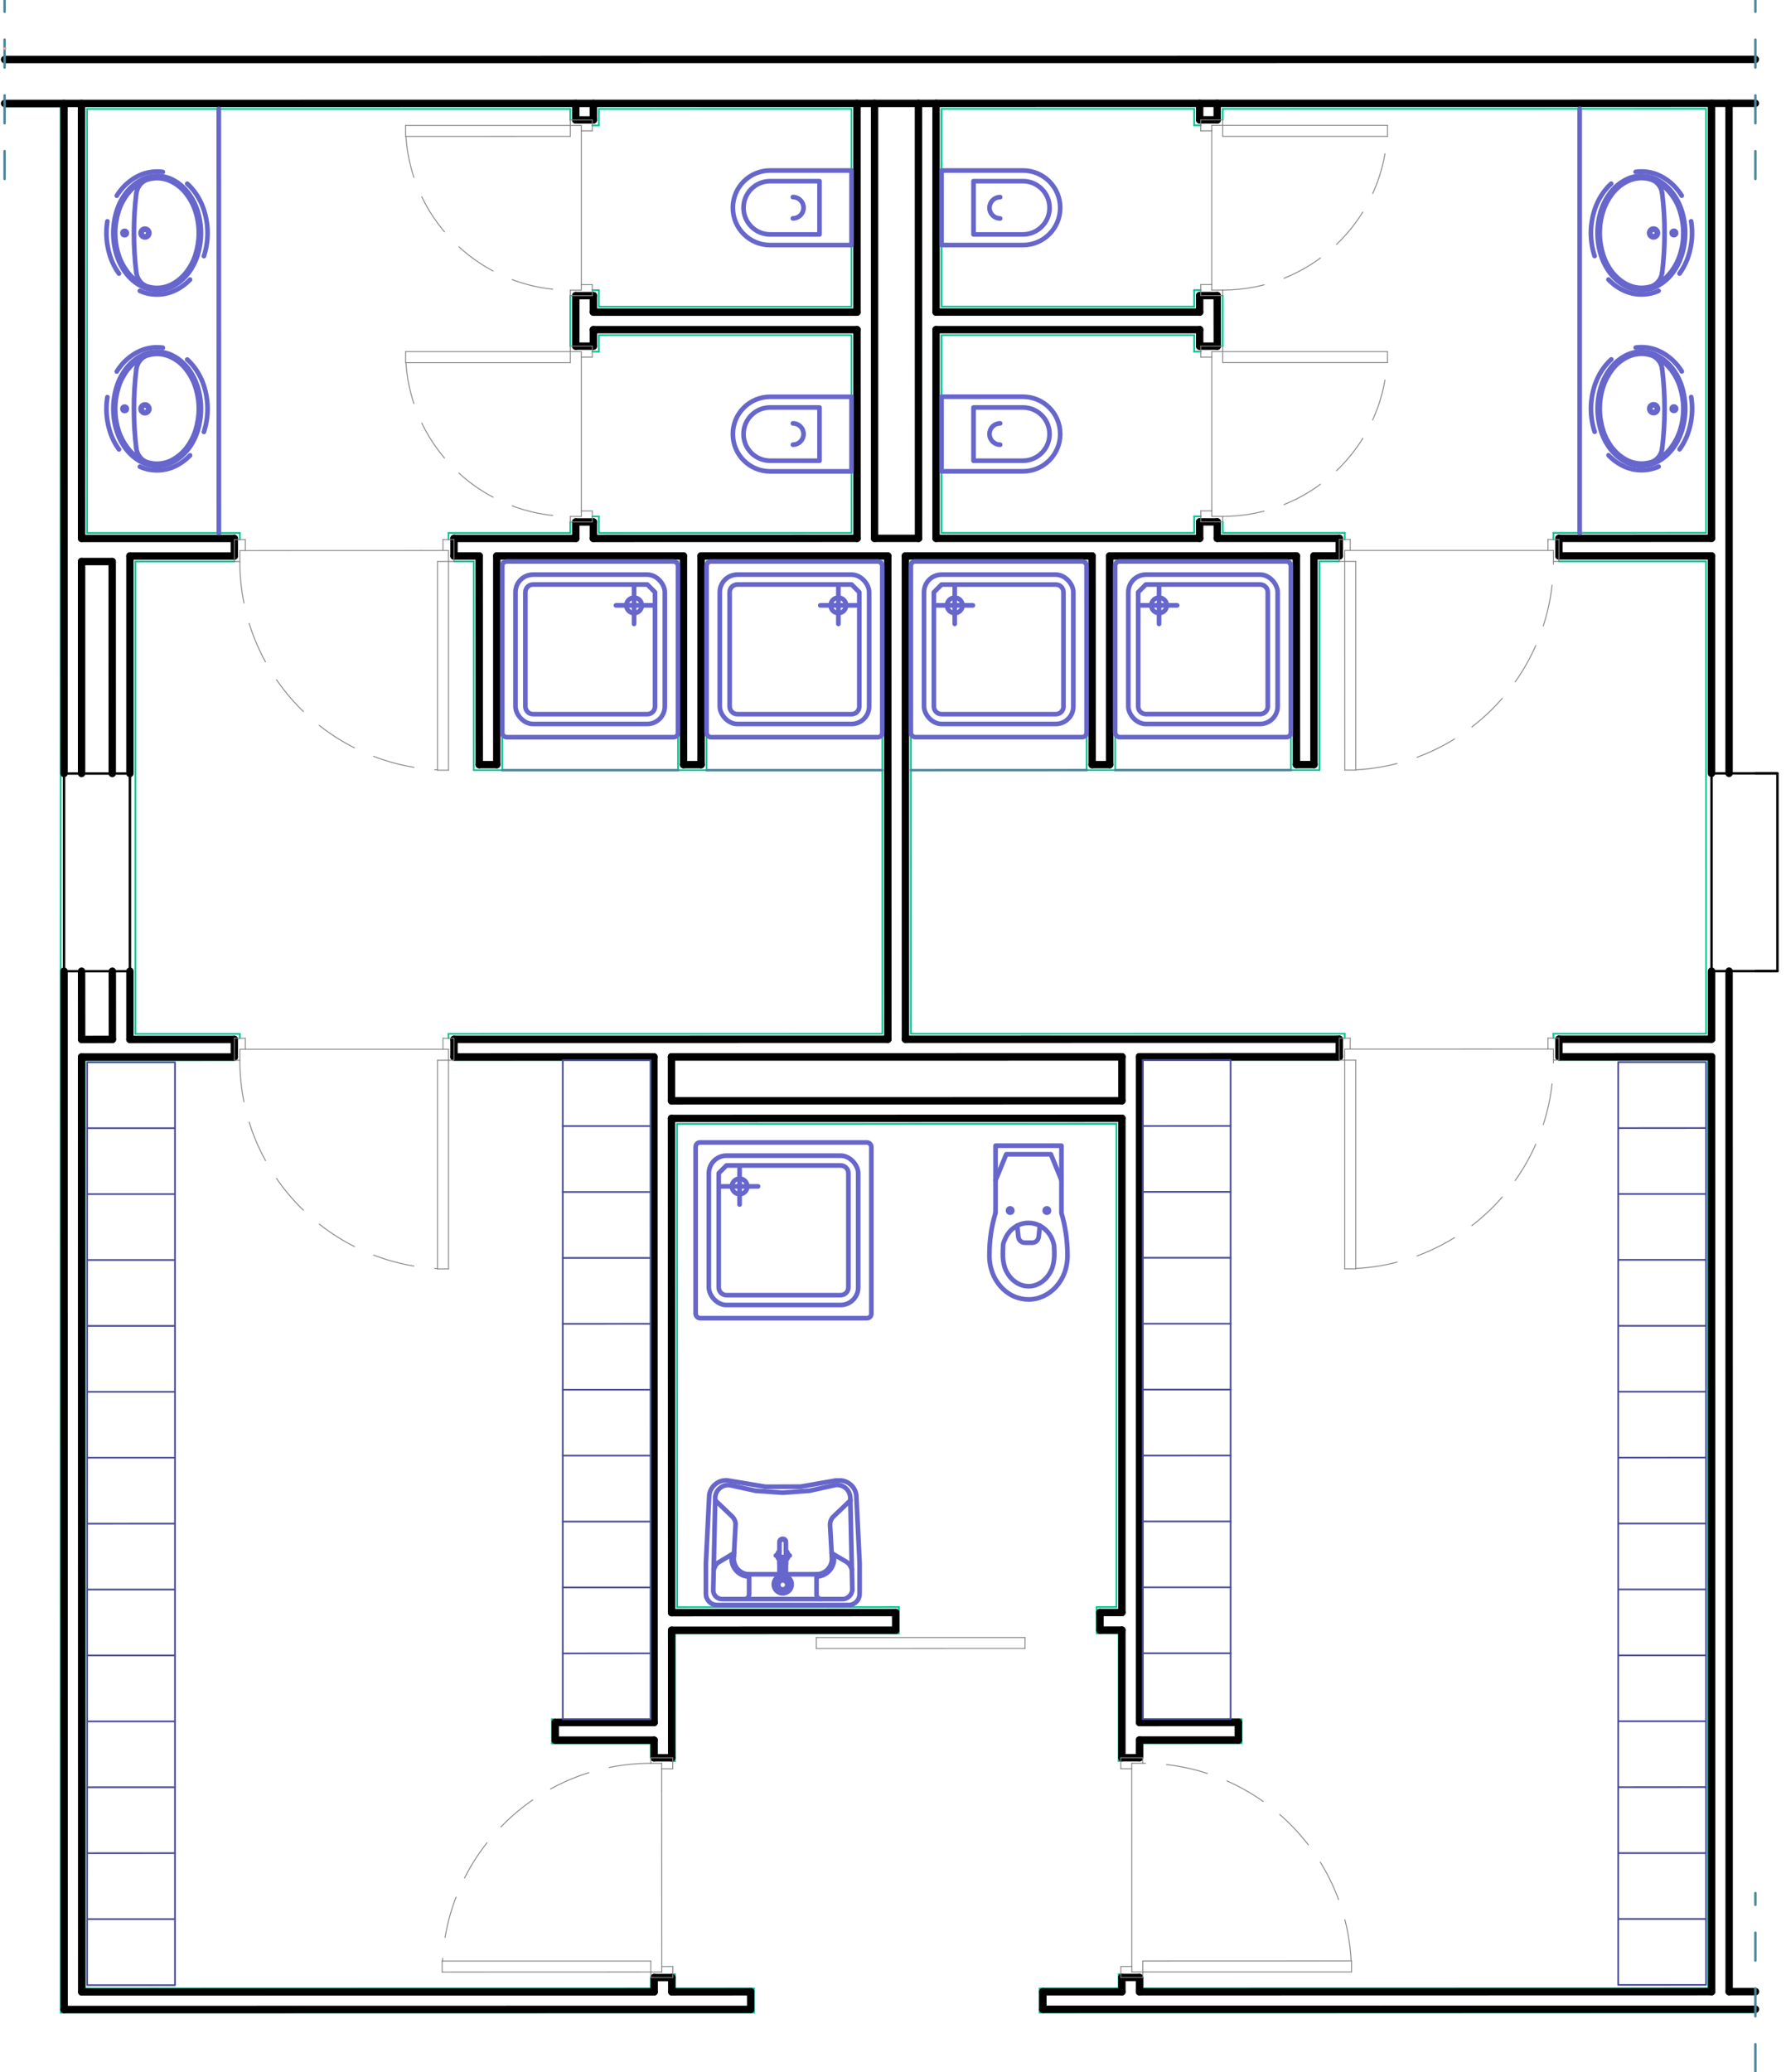 <?xml version="1.0" encoding="UTF-8"?><svg id="PORTE_finestre_-_doors_windows" xmlns="http://www.w3.org/2000/svg" width="273.02" height="316.71" viewBox="0 0 273.02 316.71"><defs><style>.cls-1{stroke:#ff9f7f;stroke-dasharray:0 0 .09 341.17;}.cls-1,.cls-2,.cls-3,.cls-4,.cls-5,.cls-6,.cls-7,.cls-8,.cls-9,.cls-10,.cls-11,.cls-12{fill:none;stroke-linecap:round;stroke-linejoin:round;}.cls-1,.cls-2,.cls-4,.cls-8{stroke-width:.37px;}.cls-2,.cls-4{stroke:#4c8599;}.cls-3,.cls-7{stroke:#848484;stroke-width:.14px;}.cls-4{stroke-dasharray:0 0 0 0 4.26 2.13 0 2.13;}.cls-5{stroke:#4c4c99;}.cls-5,.cls-9{stroke-width:.26px;}.cls-6{stroke-width:1.13px;}.cls-6,.cls-8{stroke:#000;}.cls-7{stroke-dasharray:0 0 6.4 3.2;}.cls-9{stroke:#00c795;}.cls-10{stroke-dasharray:0 0 0 0 41.97 8.39 8.39 8.39;}.cls-10,.cls-11,.cls-12{stroke:#66c;stroke-width:.71px;}.cls-12{stroke-dasharray:0 0 8.39 4.2;}</style></defs><g id="LINE"><line class="cls-9" x1="12.99" y1="303.96" x2="99.5" y2="303.94"/></g><g id="LINE-2"><line class="cls-9" x1="87.18" y1="16.65" x2="87.18" y2="18.33"/></g><g id="LINE-3"><line class="cls-9" x1="91.55" y1="16.65" x2="91.55" y2="19.17"/></g><g id="LINE-4"><line class="cls-9" x1="130.16" y1="16.64" x2="130.16" y2="46.87"/></g><g id="LINE-5"><line class="cls-9" x1="130.17" y1="81.45" x2="91.55" y2="81.46"/></g><g id="LINE-6"><line class="cls-9" x1="130.16" y1="51.23" x2="91.55" y2="51.23"/></g><g id="LINE-7"><line class="cls-9" x1="130.16" y1="46.87" x2="91.55" y2="46.87"/></g><g id="LINE-8"><line class="cls-9" x1="130.16" y1="51.23" x2="130.17" y2="81.45"/></g><g id="LINE-9"><line class="cls-9" x1="91.55" y1="51.23" x2="91.55" y2="53.75"/></g><g id="LINE-10"><line class="cls-9" x1="87.18" y1="45.19" x2="87.18" y2="52.91"/></g><g id="LINE-11"><line class="cls-9" x1="91.55" y1="44.35" x2="91.55" y2="46.87"/></g><g id="LINE-12"><line class="cls-9" x1="87.18" y1="79.78" x2="87.18" y2="81.46"/></g><g id="LINE-13"><line class="cls-9" x1="91.55" y1="78.94" x2="91.55" y2="81.46"/></g><g id="LINE-14"><line class="cls-9" x1="143.93" y1="16.64" x2="143.93" y2="46.86"/></g><g id="LINE-15"><line class="cls-9" x1="186.91" y1="16.64" x2="186.91" y2="18.32"/></g><g id="LINE-16"><line class="cls-9" x1="182.55" y1="16.64" x2="182.55" y2="19.16"/></g><g id="LINE-17"><line class="cls-9" x1="143.93" y1="51.23" x2="182.55" y2="51.23"/></g><g id="LINE-18"><line class="cls-9" x1="143.93" y1="46.86" x2="182.55" y2="46.86"/></g><g id="LINE-19"><line class="cls-9" x1="182.55" y1="51.23" x2="182.55" y2="53.75"/></g><g id="LINE-20"><line class="cls-9" x1="186.91" y1="45.18" x2="186.91" y2="52.91"/></g><g id="LINE-21"><line class="cls-9" x1="182.55" y1="44.34" x2="182.55" y2="46.86"/></g><g id="LINE-22"><line class="cls-9" x1="186.92" y1="79.77" x2="186.92" y2="81.45"/></g><g id="LINE-23"><line class="cls-9" x1="182.55" y1="78.93" x2="182.55" y2="81.45"/></g><g id="LINE-24"><line class="cls-9" x1="143.93" y1="51.23" x2="143.93" y2="81.45"/></g><g id="LINE-25"><line class="cls-9" x1="13.3" y1="16.65" x2="13.31" y2="81.46"/></g><g id="LINE-26"><line class="cls-9" x1="237.47" y1="81.45" x2="260.79" y2="81.44"/></g><g id="LINE-27"><line class="cls-9" x1="87.18" y1="81.46" x2="68.56" y2="81.46"/></g><g id="LINE-28"><line class="cls-9" x1="35.82" y1="85.83" x2="20.7" y2="85.83"/></g><g id="LINE-29"><line class="cls-9" x1="36.66" y1="81.46" x2="13.31" y2="81.46"/></g><g id="LINE-30"><line class="cls-9" x1="139.24" y1="85.82" x2="139.25" y2="158.01"/></g><g id="LINE-31"><line class="cls-9" x1="134.87" y1="85.82" x2="134.88" y2="158.01"/></g><g id="LINE-32"><line class="cls-9" x1="134.87" y1="85.82" x2="108.01" y2="85.82"/></g><g id="LINE-33"><line class="cls-9" x1="108.01" y1="117.72" x2="108.01" y2="85.82"/></g><g id="LINE-34"><line class="cls-9" x1="103.65" y1="117.72" x2="103.64" y2="85.82"/></g><g id="LINE-35"><line class="cls-9" x1="103.64" y1="85.82" x2="76.78" y2="85.82"/></g><g id="LINE-36"><line class="cls-9" x1="76.78" y1="117.72" x2="76.78" y2="85.82"/></g><g id="LINE-37"><line class="cls-9" x1="72.42" y1="117.72" x2="72.42" y2="85.82"/></g><g id="LINE-38"><line class="cls-9" x1="72.42" y1="85.82" x2="69.4" y2="85.82"/></g><g id="LINE-39"><line class="cls-9" x1="108.01" y1="117.72" x2="103.65" y2="117.72"/></g><g id="LINE-40"><line class="cls-9" x1="76.78" y1="117.72" x2="72.42" y2="117.72"/></g><g id="LINE-41"><line class="cls-9" x1="205.57" y1="158" x2="139.25" y2="158.01"/></g><g id="LINE-42"><line class="cls-9" x1="36.66" y1="158.03" x2="20.7" y2="158.03"/></g><g id="LINE-43"><line class="cls-9" x1="158.91" y1="303.93" x2="171" y2="303.93"/></g><g id="LINE-44"><line class="cls-9" x1="238.31" y1="85.81" x2="260.79" y2="85.81"/></g><g id="LINE-45"><line class="cls-9" x1="166.11" y1="117.71" x2="170.47" y2="117.71"/></g><g id="LINE-46"><line class="cls-9" x1="197.34" y1="117.71" x2="201.7" y2="117.71"/></g><g id="LINE-47"><line class="cls-9" x1="166.1" y1="85.81" x2="166.11" y2="117.71"/></g><g id="LINE-48"><line class="cls-9" x1="170.47" y1="85.81" x2="170.47" y2="117.71"/></g><g id="LINE-49"><line class="cls-9" x1="197.33" y1="85.81" x2="197.34" y2="117.71"/></g><g id="LINE-50"><line class="cls-9" x1="201.7" y1="85.81" x2="201.7" y2="117.71"/></g><g id="LINE-51"><line class="cls-9" x1="139.24" y1="85.82" x2="166.1" y2="85.82"/></g><g id="LINE-52"><line class="cls-9" x1="201.7" y1="85.81" x2="204.73" y2="85.81"/></g><g id="LINE-53"><line class="cls-9" x1="170.47" y1="85.82" x2="197.33" y2="85.81"/></g><g id="LINE-54"><line class="cls-9" x1="237.47" y1="158" x2="260.8" y2="158"/></g><g id="LINE-55"><line class="cls-9" x1="13.3" y1="16.65" x2="87.18" y2="16.65"/></g><g id="LINE-56"><line class="cls-9" x1="91.55" y1="16.65" x2="130.16" y2="16.64"/></g><g id="LINE-57"><line class="cls-9" x1="143.93" y1="16.64" x2="182.55" y2="16.64"/></g><g id="LINE-58"><line class="cls-9" x1="186.91" y1="16.64" x2="260.79" y2="16.63"/></g><g id="LINE-59"><line class="cls-9" x1=".7" y1="16.32" x2="9.27" y2="16.32"/></g><g id="LINE-60"><line class="cls-9" x1="158.91" y1="307.63" x2="268.34" y2="307.61"/></g><g id="LINE-61"><line class="cls-9" x1="9.29" y1="307.65" x2="115.26" y2="307.63"/></g><g id="LINE-62"><line class="cls-9" x1="12.98" y1="162.07" x2="12.99" y2="303.96"/></g><g id="LINE-63"><line class="cls-9" x1="9.27" y1="16.32" x2="9.29" y2="307.65"/></g><g id="LINE-64"><line class="cls-9" x1="260.79" y1="81.44" x2="260.79" y2="16.63"/></g><g id="LINE-65"><line class="cls-9" x1="260.8" y1="158" x2="260.79" y2="85.81"/></g><g id="LINE-66"><line class="cls-9" x1="20.7" y1="85.83" x2="20.7" y2="158.03"/></g><g id="LINE-67"><line class="cls-9" x1="103.49" y1="171.79" x2="103.51" y2="245.65"/></g><g id="LINE-68"><line class="cls-9" x1="174.69" y1="162.03" x2="174.69" y2="262.77"/></g><g id="LINE-69"><line class="cls-9" x1="134.88" y1="158.01" x2="68.56" y2="158.02"/></g><g id="LINE-70"><line class="cls-9" x1="189.8" y1="262.77" x2="189.8" y2="266.46"/></g><g id="LINE-71"><line class="cls-9" x1="84.37" y1="262.79" x2="84.37" y2="266.48"/></g><g id="LINE-72"><line class="cls-9" x1="174.69" y1="302.25" x2="174.69" y2="303.93"/></g><g id="LINE-73"><line class="cls-9" x1="171" y1="301.75" x2="171" y2="303.93"/></g><g id="LINE-74"><line class="cls-9" x1="189.8" y1="262.77" x2="174.69" y2="262.77"/></g><g id="LINE-75"><line class="cls-9" x1="189.8" y1="266.46" x2="174.69" y2="266.47"/></g><g id="LINE-76"><line class="cls-9" x1="174.69" y1="266.47" x2="174.69" y2="268.67"/></g><g id="LINE-77"><line class="cls-9" x1="99.5" y1="302.26" x2="99.5" y2="303.94"/></g><g id="LINE-78"><line class="cls-9" x1="103.19" y1="301.76" x2="103.19" y2="303.94"/></g><g id="LINE-79"><line class="cls-9" x1="99.48" y1="262.79" x2="84.37" y2="262.79"/></g><g id="LINE-80"><line class="cls-9" x1="99.48" y1="266.48" x2="84.37" y2="266.48"/></g><g id="LINE-81"><line class="cls-9" x1="99.48" y1="266.48" x2="99.49" y2="268.68"/></g><g id="LINE-82"><line class="cls-9" x1="103.17" y1="249.68" x2="103.18" y2="269.19"/></g><g id="LINE-83"><line class="cls-9" x1="137.42" y1="245.64" x2="137.42" y2="249.67"/></g><g id="LINE-84"><line class="cls-9" x1="137.42" y1="245.64" x2="103.51" y2="245.65"/></g><g id="LINE-85"><line class="cls-9" x1="137.42" y1="249.67" x2="103.17" y2="249.68"/></g><g id="LINE-86"><line class="cls-9" x1="158.91" y1="307.63" x2="158.91" y2="303.93"/></g><g id="LINE-87"><line class="cls-9" x1="115.26" y1="307.63" x2="115.26" y2="303.94"/></g><g id="LINE-88"><line class="cls-9" x1="174.69" y1="303.93" x2="261.14" y2="303.92"/></g><g id="LINE-89"><line class="cls-9" x1="103.19" y1="303.94" x2="115.26" y2="303.94"/></g><g id="LINE-90"><line class="cls-9" x1="204.73" y1="162.03" x2="174.69" y2="162.03"/></g><g id="LINE-91"><line class="cls-9" x1="238.31" y1="162.03" x2="261.13" y2="162.03"/></g><g id="LINE-92"><line class="cls-9" x1="99.46" y1="162.05" x2="69.4" y2="162.05"/></g><g id="LINE-93"><line class="cls-9" x1="35.82" y1="162.06" x2="12.98" y2="162.07"/></g><g id="LINE-94"><line class="cls-9" x1="170.66" y1="245.63" x2="167.64" y2="245.63"/></g><g id="LINE-95"><line class="cls-9" x1="167.64" y1="249.66" x2="171" y2="249.66"/></g><g id="LINE-96"><line class="cls-9" x1="171" y1="249.66" x2="171" y2="269.18"/></g><g id="LINE-97"><line class="cls-9" x1="261.14" y1="303.92" x2="261.13" y2="162.03"/></g><g id="LINE-98"><line class="cls-9" x1="167.64" y1="245.63" x2="167.64" y2="249.66"/></g><g id="LINE-99"><line class="cls-9" x1="170.66" y1="171.77" x2="170.66" y2="245.63"/></g><g id="LINE-100"><line class="cls-9" x1="170.66" y1="171.77" x2="103.49" y2="171.79"/></g><g id="LINE-101"><line class="cls-9" x1="99.46" y1="162.05" x2="99.48" y2="262.79"/></g><g id="LINE-102"><line class="cls-9" x1="36.66" y1="81.46" x2="36.66" y2="82.47"/></g><g id="LINE-103"><line class="cls-9" x1="91.55" y1="19.17" x2="90.54" y2="19.17"/></g><g id="LINE-104"><line class="cls-9" x1="91.55" y1="44.35" x2="90.54" y2="44.35"/></g><g id="LINE-105"><line class="cls-9" x1="91.55" y1="53.75" x2="90.54" y2="53.75"/></g><g id="LINE-106"><line class="cls-9" x1="91.55" y1="78.94" x2="90.54" y2="78.94"/></g><g id="LINE-107"><line class="cls-9" x1="68.56" y1="81.46" x2="68.56" y2="82.46"/></g><g id="LINE-108"><line class="cls-9" x1="205.57" y1="81.45" x2="186.92" y2="81.45"/></g><g id="LINE-109"><line class="cls-9" x1="182.55" y1="78.93" x2="183.56" y2="78.93"/></g><g id="LINE-110"><line class="cls-9" x1="182.55" y1="81.45" x2="143.93" y2="81.45"/></g><g id="LINE-111"><line class="cls-9" x1="182.55" y1="53.75" x2="183.56" y2="53.75"/></g><g id="LINE-112"><line class="cls-9" x1="182.55" y1="44.34" x2="183.55" y2="44.34"/></g><g id="LINE-113"><line class="cls-9" x1="182.55" y1="19.16" x2="183.55" y2="19.16"/></g><g id="LINE-114"><line class="cls-9" x1="205.57" y1="81.45" x2="205.57" y2="82.45"/></g><g id="LINE-115"><line class="cls-9" x1="237.47" y1="81.45" x2="237.47" y2="82.45"/></g><g id="LINE-116"><line class="cls-9" x1="237.47" y1="158" x2="237.47" y2="158.67"/></g><g id="LINE-117"><line class="cls-9" x1="205.57" y1="158" x2="205.57" y2="158.68"/></g><g id="LINE-118"><line class="cls-9" x1="171" y1="269.18" x2="171.33" y2="269.18"/></g><g id="LINE-119"><line class="cls-9" x1="171.34" y1="301.75" x2="171" y2="301.75"/></g><g id="LINE-120"><line class="cls-9" x1="102.84" y1="269.19" x2="103.18" y2="269.19"/></g><g id="LINE-121"><line class="cls-9" x1="102.85" y1="301.76" x2="103.19" y2="301.76"/></g><g id="LINE-122"><line class="cls-9" x1="36.66" y1="158.03" x2="36.66" y2="158.7"/></g><g id="LINE-123"><line class="cls-9" x1="68.56" y1="158.02" x2="68.56" y2="158.7"/></g><g id="LINE-124"><line class="cls-6" x1="9.79" y1="148.45" x2="9.8" y2="307.15"/></g><g id="LINE-125"><line class="cls-6" x1="90.71" y1="18.33" x2="88.02" y2="18.33"/></g><g id="LINE-126"><line class="cls-6" x1="90.71" y1="45.19" x2="88.02" y2="45.19"/></g><g id="LINE-127"><line class="cls-6" x1="90.71" y1="52.91" x2="88.02" y2="52.91"/></g><g id="LINE-128"><line class="cls-6" x1="90.71" y1="79.78" x2="88.02" y2="79.78"/></g><g id="LINE-129"><line class="cls-6" x1="133.69" y1="15.8" x2="133.69" y2="82.29"/></g><g id="LINE-130"><line class="cls-6" x1="140.4" y1="15.8" x2="140.41" y2="82.29"/></g><g id="LINE-131"><line class="cls-6" x1="183.39" y1="18.32" x2="186.07" y2="18.32"/></g><g id="LINE-132"><line class="cls-6" x1="183.39" y1="45.18" x2="186.07" y2="45.18"/></g><g id="LINE-133"><line class="cls-6" x1="183.39" y1="52.91" x2="186.08" y2="52.91"/></g><g id="LINE-134"><line class="cls-6" x1="183.39" y1="79.77" x2="186.08" y2="79.77"/></g><g id="LINE-135"><line class="cls-6" x1="9.78" y1="15.81" x2="9.79" y2="118.23"/></g><g id="LINE-136"><line class="cls-6" x1="35.82" y1="82.3" x2="35.82" y2="84.99"/></g><g id="LINE-137"><line class="cls-6" x1="69.4" y1="82.3" x2="69.4" y2="84.98"/></g><g id="LINE-138"><line class="cls-6" x1="35.82" y1="158.87" x2="35.82" y2="161.56"/></g><g id="LINE-139"><line class="cls-6" x1="204.73" y1="82.29" x2="204.73" y2="84.97"/></g><g id="LINE-140"><line class="cls-6" x1="204.73" y1="158.84" x2="204.73" y2="161.52"/></g><g id="LINE-141"><line class="cls-6" x1="238.31" y1="158.84" x2="238.31" y2="161.53"/></g><g id="LINE-142"><line class="cls-6" x1="261.63" y1="118.21" x2="261.63" y2="84.97"/></g><g id="LINE-143"><line class="cls-6" x1="69.4" y1="158.86" x2="69.4" y2="161.55"/></g><g id="LINE-144"><line class="cls-6" x1="238.31" y1="82.29" x2="238.31" y2="84.97"/></g><g id="LINE-145"><line class="cls-6" x1="261.63" y1="82.28" x2="261.63" y2="15.8"/></g><g id="LINE-146"><line class="cls-6" x1="261.65" y1="304.42" x2="261.64" y2="161.52"/></g><g id="LINE-147"><line class="cls-6" x1=".7" y1="9.1" x2="268.34" y2="9.08"/></g><g id="LINE-148"><line class="cls-6" x1=".7" y1="15.81" x2="268.34" y2="15.79"/></g><g id="LINE-149"><line class="cls-6" x1="9.8" y1="307.15" x2="114.76" y2="307.13"/></g><g id="LINE-150"><line class="cls-6" x1="159.42" y1="307.12" x2="268.36" y2="307.11"/></g><g id="LINE-151"><line class="cls-6" x1="264.32" y1="118.21" x2="264.31" y2="15.8"/></g><g id="LINE-152"><line class="cls-6" x1="264.33" y1="304.42" x2="264.32" y2="148.44"/></g><g id="LINE-153"><line class="cls-6" x1="12.46" y1="15.81" x2="12.47" y2="82.3"/></g><g id="LINE-154"><line class="cls-6" x1="12.47" y1="85.83" x2="12.47" y2="118.23"/></g><g id="LINE-155"><line class="cls-6" x1="12.47" y1="148.45" x2="12.48" y2="158.88"/></g><g id="LINE-156"><line class="cls-6" x1="12.47" y1="161.55" x2="12.49" y2="304.46"/></g><g id="LINE-157"><line class="cls-6" x1="17.15" y1="85.83" x2="17.16" y2="118.23"/></g><g id="LINE-158"><line class="cls-6" x1="17.18" y1="158.87" x2="17.17" y2="148.45"/></g><g id="LINE-159"><line class="cls-6" x1="19.86" y1="84.99" x2="19.86" y2="118.23"/></g><g id="LINE-160"><line class="cls-6" x1="19.86" y1="158.87" x2="19.86" y2="148.45"/></g><g id="LINE-161"><line class="cls-6" x1="17.15" y1="85.83" x2="12.47" y2="85.83"/></g><g id="LINE-162"><line class="cls-6" x1="171.5" y1="161.53" x2="102.65" y2="161.54"/></g><g id="LINE-163"><line class="cls-6" x1="171.5" y1="302.25" x2="174.19" y2="302.25"/></g><g id="LINE-164"><line class="cls-6" x1="171.5" y1="268.67" x2="174.18" y2="268.67"/></g><g id="LINE-165"><line class="cls-6" x1="100" y1="302.26" x2="102.69" y2="302.26"/></g><g id="LINE-166"><line class="cls-6" x1="99.99" y1="268.68" x2="102.68" y2="268.68"/></g><g id="LINE-167"><line class="cls-6" x1="171.5" y1="161.53" x2="171.5" y2="168.25"/></g><g id="LINE-168"><line class="cls-6" x1="238.31" y1="161.53" x2="261.64" y2="161.52"/></g><g id="LINE-169"><line class="cls-6" x1="238.31" y1="158.84" x2="261.64" y2="158.84"/></g><g id="LINE-170"><line class="cls-6" x1="261.64" y1="158.84" x2="261.64" y2="148.44"/></g><g id="LINE-171"><line class="cls-6" x1="159.42" y1="304.44" x2="171.5" y2="304.44"/></g><g id="LINE-172"><line class="cls-6" x1="264.33" y1="304.42" x2="268.36" y2="304.42"/></g><g id="LINE-173"><line class="cls-6" x1="174.19" y1="161.53" x2="174.19" y2="263.28"/></g><g id="LINE-174"><line class="cls-6" x1="189.3" y1="263.27" x2="174.19" y2="263.28"/></g><g id="LINE-175"><line class="cls-6" x1="189.3" y1="265.96" x2="174.19" y2="265.96"/></g><g id="LINE-176"><line class="cls-6" x1="189.3" y1="263.27" x2="189.3" y2="265.96"/></g><g id="LINE-177"><line class="cls-6" x1="174.19" y1="265.96" x2="174.18" y2="268.67"/></g><g id="LINE-178"><line class="cls-6" x1="204.73" y1="161.52" x2="174.19" y2="161.53"/></g><g id="LINE-179"><line class="cls-6" x1="174.19" y1="302.25" x2="174.19" y2="304.44"/></g><g id="LINE-180"><line class="cls-6" x1="159.42" y1="307.12" x2="159.42" y2="304.44"/></g><g id="LINE-181"><line class="cls-6" x1="171.5" y1="302.25" x2="171.5" y2="304.44"/></g><g id="LINE-182"><line class="cls-6" x1="174.19" y1="304.44" x2="261.65" y2="304.42"/></g><g id="LINE-183"><line class="cls-6" x1="168.15" y1="249.16" x2="171.5" y2="249.16"/></g><g id="LINE-184"><line class="cls-6" x1="102.67" y1="249.18" x2="102.68" y2="268.68"/></g><g id="LINE-185"><line class="cls-6" x1="136.92" y1="249.17" x2="102.67" y2="249.18"/></g><g id="LINE-186"><line class="cls-6" x1="102.69" y1="304.45" x2="114.75" y2="304.44"/></g><g id="LINE-187"><line class="cls-6" x1="102.69" y1="302.26" x2="102.69" y2="304.45"/></g><g id="LINE-188"><line class="cls-6" x1="114.76" y1="307.13" x2="114.75" y2="304.44"/></g><g id="LINE-189"><line class="cls-6" x1="204.73" y1="158.84" x2="138.41" y2="158.85"/></g><g id="LINE-190"><line class="cls-6" x1="171.5" y1="246.47" x2="168.14" y2="246.47"/></g><g id="LINE-191"><line class="cls-6" x1="168.14" y1="246.47" x2="168.15" y2="249.16"/></g><g id="LINE-192"><line class="cls-6" x1="171.5" y1="249.16" x2="171.5" y2="268.67"/></g><g id="LINE-193"><line class="cls-6" x1="136.92" y1="246.48" x2="136.92" y2="249.17"/></g><g id="LINE-194"><line class="cls-6" x1="136.92" y1="246.48" x2="102.67" y2="246.49"/></g><g id="LINE-195"><line class="cls-6" x1="102.65" y1="161.54" x2="102.65" y2="168.26"/></g><g id="LINE-196"><line class="cls-6" x1="171.5" y1="168.25" x2="102.65" y2="168.26"/></g><g id="LINE-197"><line class="cls-6" x1="171.5" y1="170.93" x2="102.65" y2="170.95"/></g><g id="LINE-198"><line class="cls-6" x1="102.65" y1="170.95" x2="102.67" y2="246.49"/></g><g id="LINE-199"><line class="cls-6" x1="171.5" y1="170.93" x2="171.5" y2="246.47"/></g><g id="LINE-200"><line class="cls-6" x1="204.73" y1="161.52" x2="174.19" y2="161.53"/></g><g id="LINE-201"><line class="cls-6" x1="99.96" y1="161.54" x2="99.99" y2="263.29"/></g><g id="LINE-202"><line class="cls-6" x1="99.96" y1="161.54" x2="69.4" y2="161.55"/></g><g id="LINE-203"><line class="cls-6" x1="99.99" y1="263.29" x2="84.88" y2="263.29"/></g><g id="LINE-204"><line class="cls-6" x1="99.99" y1="265.98" x2="84.88" y2="265.98"/></g><g id="LINE-205"><line class="cls-6" x1="99.99" y1="265.98" x2="99.99" y2="268.68"/></g><g id="LINE-206"><line class="cls-6" x1="84.88" y1="263.29" x2="84.88" y2="265.98"/></g><g id="LINE-207"><line class="cls-6" x1="100" y1="302.26" x2="100" y2="304.45"/></g><g id="LINE-208"><line class="cls-6" x1="12.49" y1="304.46" x2="100" y2="304.45"/></g><g id="LINE-209"><line class="cls-6" x1="35.82" y1="161.56" x2="12.48" y2="161.56"/></g><g id="LINE-210"><line class="cls-6" x1="35.82" y1="158.87" x2="19.86" y2="158.87"/></g><g id="LINE-211"><line class="cls-6" x1="17.18" y1="158.87" x2="12.48" y2="158.88"/></g><g id="LINE-212"><line class="cls-6" x1="171.5" y1="161.53" x2="102.65" y2="161.54"/></g><g id="LINE-213"><line class="cls-6" x1="135.71" y1="84.98" x2="135.72" y2="158.85"/></g><g id="LINE-214"><line class="cls-6" x1="138.4" y1="84.98" x2="138.41" y2="158.85"/></g><g id="LINE-215"><line class="cls-6" x1="135.72" y1="158.85" x2="69.4" y2="158.86"/></g><g id="LINE-216"><line class="cls-6" x1="35.82" y1="82.3" x2="12.47" y2="82.3"/></g><g id="LINE-217"><line class="cls-6" x1="35.82" y1="84.99" x2="19.86" y2="84.99"/></g><g id="LINE-218"><line class="cls-6" x1="88.02" y1="15.81" x2="88.02" y2="18.33"/></g><g id="LINE-219"><line class="cls-6" x1="90.71" y1="15.81" x2="90.71" y2="18.33"/></g><g id="LINE-220"><line class="cls-6" x1="131" y1="47.71" x2="90.71" y2="47.71"/></g><g id="LINE-221"><line class="cls-6" x1="131" y1="50.39" x2="90.71" y2="50.39"/></g><g id="LINE-222"><line class="cls-6" x1="131" y1="15.8" x2="131" y2="47.71"/></g><g id="LINE-223"><line class="cls-6" x1="131" y1="50.39" x2="131.01" y2="82.29"/></g><g id="LINE-224"><line class="cls-6" x1="90.71" y1="45.19" x2="90.71" y2="47.71"/></g><g id="LINE-225"><line class="cls-6" x1="88.02" y1="45.19" x2="88.02" y2="52.91"/></g><g id="LINE-226"><line class="cls-6" x1="90.71" y1="50.39" x2="90.71" y2="52.91"/></g><g id="LINE-227"><line class="cls-6" x1="204.73" y1="82.29" x2="186.08" y2="82.29"/></g><g id="LINE-228"><line class="cls-6" x1="204.73" y1="84.97" x2="200.86" y2="84.97"/></g><g id="LINE-229"><line class="cls-6" x1="107.17" y1="116.88" x2="107.17" y2="84.98"/></g><g id="LINE-230"><line class="cls-6" x1="104.49" y1="116.88" x2="104.48" y2="84.98"/></g><g id="LINE-231"><line class="cls-6" x1="107.17" y1="116.88" x2="104.49" y2="116.88"/></g><g id="LINE-232"><line class="cls-6" x1="104.48" y1="84.98" x2="75.94" y2="84.98"/></g><g id="LINE-233"><line class="cls-6" x1="90.71" y1="79.78" x2="90.71" y2="82.3"/></g><g id="LINE-234"><line class="cls-6" x1="88.02" y1="79.78" x2="88.02" y2="82.3"/></g><g id="LINE-235"><line class="cls-6" x1="88.02" y1="82.3" x2="69.4" y2="82.3"/></g><g id="LINE-236"><line class="cls-6" x1="73.26" y1="116.88" x2="73.25" y2="84.98"/></g><g id="LINE-237"><line class="cls-6" x1="75.94" y1="116.88" x2="75.94" y2="84.98"/></g><g id="LINE-238"><line class="cls-6" x1="73.25" y1="84.98" x2="69.4" y2="84.98"/></g><g id="LINE-239"><line class="cls-6" x1="75.94" y1="116.88" x2="73.26" y2="116.88"/></g><g id="LINE-240"><line class="cls-6" x1="131.01" y1="82.29" x2="90.71" y2="82.3"/></g><g id="LINE-241"><line class="cls-6" x1="135.71" y1="84.98" x2="107.17" y2="84.98"/></g><g id="LINE-242"><line class="cls-6" x1="143.09" y1="15.8" x2="143.09" y2="47.7"/></g><g id="LINE-243"><line class="cls-6" x1="140.41" y1="82.29" x2="133.69" y2="82.29"/></g><g id="LINE-244"><line class="cls-6" x1="143.09" y1="47.7" x2="183.39" y2="47.7"/></g><g id="LINE-245"><line class="cls-6" x1="143.09" y1="50.39" x2="183.39" y2="50.39"/></g><g id="LINE-246"><line class="cls-6" x1="143.09" y1="50.39" x2="143.09" y2="82.29"/></g><g id="LINE-247"><line class="cls-6" x1="186.08" y1="79.77" x2="186.08" y2="82.29"/></g><g id="LINE-248"><line class="cls-6" x1="183.39" y1="79.77" x2="183.39" y2="82.29"/></g><g id="LINE-249"><line class="cls-6" x1="183.39" y1="82.29" x2="143.09" y2="82.29"/></g><g id="LINE-250"><line class="cls-6" x1="183.39" y1="45.18" x2="183.39" y2="47.7"/></g><g id="LINE-251"><line class="cls-6" x1="186.07" y1="45.18" x2="186.08" y2="52.91"/></g><g id="LINE-252"><line class="cls-6" x1="183.39" y1="50.39" x2="183.39" y2="52.91"/></g><g id="LINE-253"><line class="cls-6" x1="183.39" y1="15.8" x2="183.39" y2="18.32"/></g><g id="LINE-254"><line class="cls-6" x1="186.07" y1="15.8" x2="186.07" y2="18.32"/></g><g id="LINE-255"><line class="cls-6" x1="166.94" y1="84.98" x2="166.95" y2="116.88"/></g><g id="LINE-256"><line class="cls-6" x1="169.63" y1="84.98" x2="169.63" y2="116.88"/></g><g id="LINE-257"><line class="cls-6" x1="166.95" y1="116.88" x2="169.63" y2="116.88"/></g><g id="LINE-258"><line class="cls-6" x1="166.94" y1="84.98" x2="138.4" y2="84.98"/></g><g id="LINE-259"><line class="cls-6" x1="200.86" y1="84.97" x2="200.86" y2="116.87"/></g><g id="LINE-260"><line class="cls-6" x1="198.17" y1="84.97" x2="198.18" y2="116.87"/></g><g id="LINE-261"><line class="cls-6" x1="198.18" y1="116.87" x2="200.86" y2="116.87"/></g><g id="LINE-262"><line class="cls-6" x1="198.17" y1="84.97" x2="169.63" y2="84.98"/></g><g id="LINE-263"><line class="cls-6" x1="238.31" y1="82.29" x2="261.63" y2="82.28"/></g><g id="LINE-264"><line class="cls-6" x1="238.31" y1="84.97" x2="261.63" y2="84.97"/></g><g id="LWPOLYLINE"><path class="cls-11" d="m117.73,72.05c-3.15,0-5.7-2.55-5.7-5.7s2.55-5.7,5.7-5.7h12.44s0,11.4,0,11.4h-12.44Z"/></g><g id="LWPOLYLINE-2"><path class="cls-11" d="m117.73,70.42c-2.25,0-4.07-1.82-4.07-4.07s1.82-4.07,4.07-4.07h7.55s0,8.14,0,8.14h-7.55Z"/></g><g id="ARC"><path class="cls-11" d="m121.21,67.97c.9,0,1.63-.73,1.63-1.63s-.73-1.63-1.63-1.63"/></g><g id="LWPOLYLINE-3"><path class="cls-11" d="m117.73,37.46c-3.15,0-5.7-2.55-5.7-5.7s2.55-5.7,5.7-5.7h12.44s0,11.4,0,11.4h-12.44Z"/></g><g id="LWPOLYLINE-4"><path class="cls-11" d="m117.73,35.83c-2.25,0-4.07-1.82-4.07-4.07s1.82-4.07,4.07-4.07h7.55s0,8.14,0,8.14h-7.55Z"/></g><g id="ARC-2"><path class="cls-11" d="m121.21,33.38c.9,0,1.63-.73,1.63-1.63s-.73-1.63-1.63-1.63"/></g><g id="LWPOLYLINE-5"><path class="cls-11" d="m156.37,72.04c3.15,0,5.7-2.55,5.7-5.7s-2.55-5.7-5.7-5.7h-12.44s0,11.4,0,11.4c0,0,12.44,0,12.44,0Z"/></g><g id="LWPOLYLINE-6"><path class="cls-11" d="m156.37,70.42c2.25,0,4.07-1.82,4.07-4.07s-1.82-4.07-4.07-4.07h-7.55s0,8.14,0,8.14h7.55Z"/></g><g id="ARC-3"><path class="cls-11" d="m152.89,64.71c-.9,0-1.63.73-1.63,1.63s.73,1.63,1.63,1.63"/></g><g id="LWPOLYLINE-7"><path class="cls-11" d="m156.37,37.46c3.15,0,5.7-2.55,5.7-5.7s-2.55-5.7-5.7-5.7h-12.44s0,11.4,0,11.4c0,0,12.44,0,12.44,0Z"/></g><g id="LWPOLYLINE-8"><path class="cls-11" d="m156.37,35.83c2.25,0,4.07-1.82,4.07-4.07s-1.82-4.07-4.07-4.07h-7.55s0,8.14,0,8.14h7.55Z"/></g><g id="ARC-4"><path class="cls-11" d="m152.89,30.13c-.9,0-1.63.73-1.63,1.63s.73,1.63,1.63,1.63"/></g><g id="LINE-265"><line class="cls-11" x1="241.48" y1="16.64" x2="241.48" y2="81.45"/></g><g id="ARC-5"><path class="cls-11" d="m254.09,68.55c.49-4.04.49-8.12,0-12.16"/></g><g id="ARC-6"><path class="cls-11" d="m252.78,70.5c.72-.41,1.2-1.13,1.31-1.95"/></g><g id="ARC-7"><path class="cls-11" d="m254.09,56.39c-.11-.82-.6-1.54-1.31-1.95"/></g><g id="LWPOLYLINE-9"><path class="cls-12" d="m243.21,62.47c0-1.25.21-2.49.61-3.68.37-1.08.93-2.09,1.65-2.97s1.59-1.57,2.59-2.07c.89-.45,1.88-.68,2.88-.68s1.98.23,2.88.68c1,.5,1.88,1.21,2.59,2.07s1.29,1.89,1.65,2.97c.4,1.18.61,2.43.61,3.68s-.21,2.49-.61,3.68c-.37,1.08-.93,2.09-1.65,2.97s-1.59,1.57-2.59,2.07c-.89.45-1.88.68-2.88.68s-1.98-.23-2.88-.68c-1-.5-1.88-1.21-2.59-2.07s-1.29-1.89-1.65-2.97c-.4-1.18-.61-2.43-.61-3.68Z"/></g><g id="CIRCLE"><circle class="cls-11" cx="255.88" cy="62.47" r=".34"/></g><g id="CIRCLE-2"><circle class="cls-11" cx="252.78" cy="62.47" r=".5"/></g><g id="CIRCLE-3"><circle class="cls-11" cx="252.78" cy="62.47" r=".67"/></g><g id="LWPOLYLINE-10"><path class="cls-11" d="m244.55,62.47c0-1.13.17-2.26.52-3.33.3-.95.77-1.84,1.38-2.64s1.32-1.39,2.17-1.84c.71-.38,1.51-.58,2.32-.58s1.6.2,2.32.58c.84.45,1.58,1.08,2.17,1.84s1.08,1.68,1.38,2.64c.34,1.08.52,2.2.52,3.33s-.17,2.26-.52,3.33c-.3.95-.77,1.84-1.38,2.64s-1.32,1.39-2.17,1.84c-.71.38-1.51.58-2.32.58s-1.6-.2-2.32-.58c-.84-.45-1.58-1.08-2.17-1.84s-1.08-1.68-1.38-2.64c-.34-1.08-.52-2.2-.52-3.33Z"/></g><g id="LWPOLYLINE-11"><path class="cls-11" d="m244.22,62.47c0-1.17.18-2.32.53-3.43.32-.99.8-1.92,1.43-2.74s1.39-1.46,2.27-1.93c.76-.41,1.61-.62,2.47-.62s1.71.21,2.47.62c.89.48,1.66,1.14,2.27,1.93s1.12,1.75,1.43,2.74c.35,1.11.53,2.27.53,3.43s-.18,2.32-.53,3.43c-.32.99-.8,1.92-1.43,2.74s-1.39,1.46-2.27,1.93c-.76.41-1.61.62-2.47.62s-1.71-.21-2.47-.62c-.89-.48-1.66-1.14-2.27-1.93s-1.12-1.75-1.43-2.74c-.35-1.11-.53-2.27-.53-3.43Z"/></g><g id="ARC-8"><path class="cls-11" d="m254.09,41.69c.49-4.04.49-8.12,0-12.16"/></g><g id="ARC-9"><path class="cls-11" d="m252.77,43.64c.72-.41,1.2-1.13,1.31-1.95"/></g><g id="ARC-10"><path class="cls-11" d="m254.09,29.53c-.11-.82-.6-1.54-1.31-1.95"/></g><g id="LWPOLYLINE-12"><path class="cls-12" d="m243.2,35.61c0-1.25.21-2.49.61-3.68.37-1.08.93-2.09,1.65-2.97s1.59-1.57,2.59-2.07c.89-.45,1.88-.68,2.88-.68s1.98.23,2.88.68c1,.5,1.88,1.21,2.59,2.07s1.29,1.89,1.65,2.97c.4,1.18.61,2.43.61,3.68s-.21,2.49-.61,3.68c-.37,1.08-.93,2.09-1.65,2.97s-1.59,1.57-2.59,2.07c-.89.45-1.88.68-2.88.68s-1.98-.23-2.88-.68c-1-.5-1.88-1.21-2.59-2.07s-1.29-1.89-1.65-2.97c-.4-1.18-.61-2.43-.61-3.68Z"/></g><g id="CIRCLE-4"><circle class="cls-11" cx="255.88" cy="35.61" r=".34"/></g><g id="CIRCLE-5"><circle class="cls-11" cx="252.77" cy="35.61" r=".5"/></g><g id="CIRCLE-6"><circle class="cls-11" cx="252.77" cy="35.61" r=".67"/></g><g id="LWPOLYLINE-13"><path class="cls-11" d="m244.55,35.61c0-1.13.17-2.26.52-3.33.3-.95.77-1.84,1.38-2.64s1.32-1.39,2.17-1.84c.71-.38,1.51-.58,2.32-.58s1.6.2,2.32.58c.84.45,1.58,1.08,2.17,1.84s1.08,1.68,1.38,2.64c.34,1.08.52,2.2.52,3.33s-.17,2.26-.52,3.33c-.3.95-.77,1.84-1.38,2.64s-1.32,1.39-2.17,1.84c-.71.38-1.51.58-2.32.58s-1.6-.2-2.32-.58c-.84-.45-1.58-1.08-2.17-1.84s-1.08-1.68-1.38-2.64c-.34-1.08-.52-2.2-.52-3.33Z"/></g><g id="LWPOLYLINE-14"><path class="cls-11" d="m244.21,35.61c0-1.17.18-2.32.53-3.43.32-.99.8-1.92,1.43-2.74s1.39-1.46,2.27-1.93c.76-.41,1.61-.62,2.47-.62s1.71.21,2.47.62c.89.48,1.66,1.14,2.27,1.93s1.12,1.75,1.43,2.74c.35,1.11.53,2.27.53,3.43s-.18,2.32-.53,3.43c-.32.99-.8,1.92-1.43,2.74s-1.39,1.46-2.27,1.93c-.76.41-1.61.62-2.47.62s-1.71-.21-2.47-.62c-.89-.48-1.66-1.14-2.27-1.93s-1.12-1.75-1.43-2.74c-.35-1.11-.53-2.27-.53-3.43Z"/></g><g id="LINE-266"><line class="cls-11" x1="33.45" y1="16.65" x2="33.46" y2="81.46"/></g><g id="ARC-11"><path class="cls-11" d="m20.84,56.41c-.49,4.04-.49,8.12,0,12.16"/></g><g id="ARC-12"><path class="cls-11" d="m20.85,68.57c.11.82.6,1.54,1.31,1.95"/></g><g id="ARC-13"><path class="cls-11" d="m22.16,54.46c-.72.41-1.2,1.13-1.31,1.95"/></g><g id="LWPOLYLINE-15"><path class="cls-12" d="m31.73,62.49c0-1.25-.21-2.49-.61-3.68-.37-1.08-.93-2.09-1.65-2.97s-1.59-1.57-2.59-2.07c-.89-.45-1.88-.68-2.88-.68s-1.98.23-2.88.68c-1,.5-1.88,1.21-2.59,2.07s-1.29,1.89-1.65,2.97c-.4,1.18-.61,2.43-.61,3.68s.21,2.49.61,3.68c.37,1.08.93,2.09,1.65,2.97s1.59,1.57,2.59,2.07c.89.45,1.88.68,2.88.68s1.98-.23,2.88-.68c1-.5,1.88-1.21,2.59-2.07s1.29-1.89,1.65-2.97c.4-1.18.61-2.43.61-3.68Z"/></g><g id="CIRCLE-7"><circle class="cls-11" cx="19.05" cy="62.49" r=".34"/></g><g id="CIRCLE-8"><circle class="cls-11" cx="22.16" cy="62.49" r=".5"/></g><g id="CIRCLE-9"><circle class="cls-11" cx="22.16" cy="62.49" r=".67"/></g><g id="LWPOLYLINE-16"><path class="cls-11" d="m30.39,62.49c0-1.13-.17-2.26-.52-3.33-.3-.95-.77-1.84-1.38-2.64s-1.32-1.39-2.17-1.84c-.71-.38-1.51-.58-2.32-.58s-1.6.2-2.32.58c-.84.45-1.58,1.08-2.17,1.84s-1.08,1.68-1.38,2.64c-.34,1.08-.52,2.2-.52,3.33s.17,2.26.52,3.33c.3.95.77,1.84,1.38,2.64s1.32,1.39,2.17,1.84c.71.38,1.51.58,2.32.58s1.6-.2,2.32-.58c.84-.45,1.58-1.08,2.17-1.84s1.08-1.68,1.38-2.64c.34-1.08.52-2.2.52-3.33Z"/></g><g id="LWPOLYLINE-17"><path class="cls-11" d="m30.72,62.49c0-1.17-.18-2.32-.53-3.43-.32-.99-.8-1.92-1.43-2.74s-1.39-1.46-2.27-1.93c-.76-.41-1.61-.62-2.47-.62s-1.71.21-2.47.62c-.89.48-1.66,1.14-2.27,1.93s-1.12,1.75-1.43,2.74c-.35,1.11-.53,2.27-.53,3.43s.18,2.32.53,3.43c.32.99.8,1.92,1.43,2.74s1.39,1.46,2.27,1.93c.76.41,1.61.62,2.47.62s1.71-.21,2.47-.62c.89-.48,1.66-1.14,2.27-1.93s1.12-1.75,1.43-2.74c.35-1.11.53-2.27.53-3.43Z"/></g><g id="ARC-14"><path class="cls-11" d="m20.84,29.55c-.49,4.04-.49,8.12,0,12.16"/></g><g id="ARC-15"><path class="cls-11" d="m20.85,41.7c.11.82.6,1.54,1.31,1.95"/></g><g id="ARC-16"><path class="cls-11" d="m22.16,27.59c-.72.41-1.2,1.13-1.31,1.95"/></g><g id="LWPOLYLINE-18"><path class="cls-12" d="m31.73,35.62c0-1.25-.21-2.49-.61-3.68-.37-1.08-.93-2.09-1.65-2.97s-1.59-1.57-2.59-2.07c-.89-.45-1.88-.68-2.88-.68s-1.98.23-2.88.68c-1,.5-1.88,1.21-2.59,2.07s-1.29,1.89-1.65,2.97c-.4,1.18-.61,2.43-.61,3.68s.21,2.49.61,3.68c.37,1.08.93,2.09,1.65,2.97s1.59,1.57,2.59,2.07c.89.45,1.88.68,2.88.68s1.98-.23,2.88-.68c1-.5,1.88-1.21,2.59-2.07s1.29-1.89,1.65-2.97c.4-1.18.61-2.43.61-3.68Z"/></g><g id="CIRCLE-10"><circle class="cls-11" cx="19.05" cy="35.62" r=".34"/></g><g id="CIRCLE-11"><circle class="cls-11" cx="22.16" cy="35.62" r=".5"/></g><g id="CIRCLE-12"><circle class="cls-11" cx="22.16" cy="35.62" r=".67"/></g><g id="LWPOLYLINE-19"><path class="cls-11" d="m30.39,35.62c0-1.13-.17-2.26-.52-3.33-.3-.95-.77-1.84-1.38-2.64s-1.32-1.39-2.17-1.84c-.71-.38-1.51-.58-2.32-.58s-1.6.2-2.32.58c-.84.45-1.58,1.08-2.17,1.84s-1.08,1.68-1.38,2.64c-.34,1.08-.52,2.2-.52,3.33s.17,2.26.52,3.33c.3.95.77,1.84,1.38,2.64s1.32,1.39,2.17,1.84c.71.38,1.51.58,2.32.58s1.6-.2,2.32-.58c.84-.45,1.58-1.08,2.17-1.84s1.08-1.68,1.38-2.64c.34-1.08.52-2.2.52-3.33Z"/></g><g id="LWPOLYLINE-20"><path class="cls-11" d="m30.72,35.62c0-1.17-.18-2.32-.53-3.43-.32-.99-.8-1.92-1.43-2.74s-1.39-1.46-2.27-1.93c-.76-.41-1.61-.62-2.47-.62s-1.71.21-2.47.62c-.89.48-1.66,1.14-2.27,1.93s-1.12,1.75-1.43,2.74c-.35,1.11-.53,2.27-.53,3.43s.18,2.32.53,3.43c.32.99.8,1.92,1.43,2.74s1.39,1.46,2.27,1.93c.76.41,1.61.62,2.47.62s1.71-.21,2.47-.62c.89-.48,1.66-1.14,2.27-1.93s1.12-1.75,1.43-2.74c.35-1.11.53-2.27.53-3.43Z"/></g><g id="LWPOLYLINE-21"><rect class="cls-11" x="110.03" y="87.83" width="22.83" height="22.83" rx="2.69" ry="2.69"/></g><g id="LWPOLYLINE-22"><path class="cls-11" d="m111.54,107.98c0,.65.53,1.18,1.18,1.18h17.46c.65,0,1.18-.53,1.18-1.18v-17.46s-1.18-1.18-1.18-1.18h-17.46c-.65,0-1.18.53-1.18,1.18,0,0,0,17.46,0,17.46Z"/></g><g id="LWPOLYLINE-23"><rect class="cls-11" x="108.01" y="85.82" width="26.86" height="26.86" rx=".67" ry=".67"/></g><g id="LINE-267"><line class="cls-10" x1="125.39" y1="92.53" x2="130.92" y2="92.53"/></g><g id="CIRCLE-13"><circle class="cls-11" cx="128.16" cy="92.53" r="1.18"/></g><g id="LINE-268"><line class="cls-10" x1="128.16" y1="95.37" x2="128.16" y2="89.7"/></g><g id="LWPOLYLINE-24"><rect class="cls-11" x="78.8" y="87.83" width="22.83" height="22.83" rx="2.69" ry="2.69"/></g><g id="LWPOLYLINE-25"><path class="cls-11" d="m80.31,107.98c0,.65.53,1.18,1.18,1.18h17.46c.65,0,1.18-.53,1.18-1.18v-17.46s-1.18-1.18-1.18-1.18h-17.46c-.65,0-1.18.53-1.18,1.18,0,0,0,17.46,0,17.46Z"/></g><g id="LWPOLYLINE-26"><rect class="cls-11" x="76.78" y="85.82" width="26.86" height="26.86" rx=".67" ry=".67"/></g><g id="LINE-269"><line class="cls-10" x1="94.16" y1="92.53" x2="99.69" y2="92.53"/></g><g id="CIRCLE-14"><circle class="cls-11" cx="96.93" cy="92.53" r="1.18"/></g><g id="LINE-270"><line class="cls-10" x1="96.93" y1="95.37" x2="96.93" y2="89.7"/></g><g id="LWPOLYLINE-27"><rect class="cls-11" x="141.25" y="87.83" width="22.83" height="22.83" rx="2.69" ry="2.69"/></g><g id="LWPOLYLINE-28"><path class="cls-11" d="m162.58,107.98c0,.65-.53,1.18-1.18,1.18h-17.46c-.65,0-1.18-.52-1.18-1.17v-17.46s1.17-1.18,1.17-1.18h17.46c.65,0,1.18.52,1.18,1.17,0,0,0,17.46,0,17.46Z"/></g><g id="LWPOLYLINE-29"><rect class="cls-11" x="139.24" y="85.81" width="26.86" height="26.86" rx=".67" ry=".67"/></g><g id="LINE-271"><line class="cls-10" x1="148.72" y1="92.53" x2="143.19" y2="92.53"/></g><g id="CIRCLE-15"><circle class="cls-11" cx="145.95" cy="92.53" r="1.18"/></g><g id="LINE-272"><line class="cls-10" x1="145.95" y1="95.37" x2="145.95" y2="89.69"/></g><g id="LWPOLYLINE-30"><rect class="cls-11" x="172.48" y="87.83" width="22.83" height="22.83" rx="2.69" ry="2.69"/></g><g id="LWPOLYLINE-31"><path class="cls-11" d="m193.81,107.97c0,.65-.53,1.18-1.18,1.18h-17.46c-.65,0-1.18-.52-1.18-1.17v-17.46s1.17-1.18,1.17-1.18h17.46c.65,0,1.18.52,1.18,1.17,0,0,0,17.46,0,17.46Z"/></g><g id="LWPOLYLINE-32"><rect class="cls-11" x="170.47" y="85.81" width="26.86" height="26.86" rx=".67" ry=".67"/></g><g id="LINE-273"><line class="cls-10" x1="179.95" y1="92.53" x2="174.42" y2="92.53"/></g><g id="CIRCLE-16"><circle class="cls-11" cx="177.18" cy="92.53" r="1.18"/></g><g id="LINE-274"><line class="cls-10" x1="177.18" y1="95.37" x2="177.18" y2="89.69"/></g><g id="LWPOLYLINE-33"><rect class="cls-11" x="108.36" y="176.64" width="22.83" height="22.83" rx="2.69" ry="2.69"/></g><g id="LWPOLYLINE-34"><path class="cls-11" d="m128.51,197.96c.65,0,1.18-.53,1.18-1.18v-17.46c0-.65-.53-1.18-1.18-1.18h-17.46s-1.18,1.18-1.18,1.18v17.46c0,.65.53,1.18,1.18,1.18,0,0,17.46,0,17.46,0Z"/></g><g id="LWPOLYLINE-35"><rect class="cls-11" x="106.34" y="174.62" width="26.86" height="26.86" rx=".67" ry=".67"/></g><g id="LINE-275"><line class="cls-10" x1="113.06" y1="184.11" x2="113.06" y2="178.58"/></g><g id="CIRCLE-17"><circle class="cls-11" cx="113.06" cy="181.34" r="1.18"/></g><g id="LINE-276"><line class="cls-10" x1="115.89" y1="181.34" x2="110.22" y2="181.34"/></g><g id="LINE-277"><line class="cls-11" x1="120.73" y1="237.76" x2="120.15" y2="237.76"/></g><g id="LINE-278"><line class="cls-11" x1="119.15" y1="237.76" x2="118.6" y2="237.76"/></g><g id="LWPOLYLINE-36"><path class="cls-11" d="m116.97,227.25l5.44-.02,5.36-.94h.81c1.21.12,2.17,1.06,2.32,2.26l.51,10.38v4.64c.03.88-.62,1.64-1.49,1.75h-20.24s-.09,0-.13,0c-.94-.03-1.67-.82-1.64-1.76v-4.64s.51-10.38.51-10.38c.17-1.35,1.36-2.34,2.73-2.27l5.82.97h0Z"/></g><g id="LWPOLYLINE-37"><path class="cls-11" d="m115.58,227.87l4.09.29,4.09-.3,4.01-.89s.05,0,.08,0c1.12-.06,2.08.81,2.13,1.93l.31,14.15c-.08.71-.64,1.27-1.34,1.37h-18.59s0,0,0,0c-.75-.01-1.35-.63-1.33-1.37l.31-14.15s0-.08,0-.12c.12-1.1,1.11-1.9,2.22-1.78l4.01.88h0Z"/></g><g id="LWPOLYLINE-38"><path class="cls-11" d="m109.33,229.32l2.6,2.48c.3.29.48.68.52,1.1l-.28,5.2c-.08,1.31.91,2.45,2.23,2.53.04,0,.07,0,.11,0h10.32c1.32-.02,2.37-1.11,2.34-2.42,0-.04,0-.08,0-.11l-.28-4.95c-.03-.5.16-1,.52-1.35l2.6-2.48"/></g><g id="LWPOLYLINE-39"><polyline class="cls-11" points="109.1 239.88 109.41 239.23 109.72 238.88 112.24 237.37"/></g><g id="LWPOLYLINE-40"><path class="cls-11" d="m114.07,244.37c.26-.1.44-.36.44-.64v-3.1"/></g><g id="LWPOLYLINE-41"><path class="cls-11" d="m112.19,237.83l-.35.23c-.09,1.42.91,2.67,2.32,2.89l.17-.33"/></g><g id="LWPOLYLINE-42"><path class="cls-11" d="m127.15,237.83l.35.22c.09,1.42-.91,2.67-2.32,2.89l-.17-.32"/></g><g id="LWPOLYLINE-43"><polyline class="cls-11" points="127.12 237.39 129.41 238.74 129.78 239.04 129.92 239.23 130.23 239.88"/></g><g id="LWPOLYLINE-44"><path class="cls-11" d="m125.49,244.41c-.37,0-.67-.31-.67-.68v-3.1"/></g><g id="ARC-17"><path class="cls-11" d="m119.15,240.89c-.7.28-1.05,1.07-.77,1.78s1.07,1.05,1.78.77,1.05-1.07.77-1.78c-.14-.36-.43-.64-.78-.78"/></g><g id="ARC-18"><path class="cls-11" d="m119.52,241.16c-.56.07-.95.58-.88,1.14s.58.95,1.14.88.95-.58.88-1.14c-.06-.46-.41-.82-.87-.88"/></g><g id="CIRCLE-18"><circle class="cls-11" cx="119.66" cy="242.17" r=".86"/></g><g id="CIRCLE-19"><circle class="cls-11" cx="119.66" cy="242.25" r=".69"/></g><g id="LWPOLYLINE-45"><path class="cls-11" d="m119.15,241.28v-5.5s0,0,0-.01c0-.27.24-.49.51-.48s.49.24.48.51v5.48"/></g><g id="LWPOLYLINE-46"><polyline class="cls-11" points="119.52 241.32 119.52 239.14 119.79 239.14 119.79 241.32"/></g><g id="LWPOLYLINE-47"><rect class="cls-11" x="119.41" y="237.99" width=".48" height="1.15"/></g><g id="LWPOLYLINE-48"><rect class="cls-11" x="119.15" y="238.75" width=".26" height=".3"/></g><g id="LWPOLYLINE-49"><rect class="cls-11" x="119.89" y="238.75" width=".26" height=".3"/></g><g id="ARC-19"><path class="cls-11" d="m119.15,237.09c-.37.28-.43.81-.15,1.17.04.06.09.11.15.15"/></g><g id="ARC-20"><path class="cls-11" d="m120.15,238.45c.38-.27.47-.8.2-1.19-.05-.08-.12-.14-.2-.2"/></g><g id="LWPOLYLINE-50"><path class="cls-11" d="m119.18,235.62v-.1c.05-.12.15-.22.27-.27.26-.11.56,0,.67.27v.1"/></g><g id="CIRCLE-20"><circle class="cls-11" cx="154.42" cy="185.03" r=".33"/></g><g id="CIRCLE-21"><circle class="cls-11" cx="160.03" cy="185.03" r=".33"/></g><g id="LWPOLYLINE-51"><path class="cls-11" d="m152.19,185.41v-10.29s10.07,0,10.07,0v10.29c.6,2.04.91,4.16.92,6.29.03.95-.12,1.9-.44,2.8-.28.79-.71,1.51-1.27,2.14-.54.62-1.21,1.12-1.96,1.47-.7.33-1.47.51-2.24.51-.81,0-1.61-.17-2.35-.51-.75-.35-1.41-.85-1.96-1.47-.55-.63-.98-1.35-1.27-2.14-.32-.9-.47-1.84-.44-2.8,0-2.1.3-4.19.9-6.2v-.1Z"/></g><g id="LWPOLYLINE-52"><path class="cls-11" d="m155.49,187.34c.53-.27,1.11-.42,1.7-.42.62,0,1.22.14,1.77.43,1.14.61,1.93,1.71,2.16,2.98.03.46.05.91.05,1.37,0,.72-.1,1.43-.32,2.11-.2.55-.5,1.05-.88,1.49-.36.41-.81.75-1.3.98-.44.21-.91.32-1.4.32-.51,0-1.01-.1-1.47-.32-.5-.24-.94-.57-1.3-.98-.38-.44-.68-.94-.88-1.49-.22-.68-.33-1.4-.32-2.11,0-.48.02-.97.05-1.45.04-.27.13-.54.26-.78.19-.49.48-.94.84-1.33.31-.32.66-.59,1.06-.8,0,0,0,0,0,0Z"/></g><g id="LWPOLYLINE-53"><path class="cls-11" d="m155.49,187.34l.18,1.71c.05.51.49.9,1,.9h1.11c.52,0,.95-.39,1-.9l.18-1.71"/></g><g id="LWPOLYLINE-54"><polyline class="cls-11" points="152.19 180.41 153.82 176.43 160.64 176.43 162.27 180.41"/></g><g id="ARC-21"><path class="cls-7" d="m62.05,20.85c.88,13.23,11.87,23.51,25.13,23.5"/></g><g id="LINE-279"><line class="cls-3" x1="87.18" y1="19.17" x2="87.18" y2="20.84"/></g><g id="LINE-280"><line class="cls-3" x1="87.18" y1="20.84" x2="62" y2="20.85"/></g><g id="LINE-281"><line class="cls-3" x1="62" y1="20.85" x2="61.99" y2="19.17"/></g><g id="LINE-282"><line class="cls-3" x1="61.99" y1="19.17" x2="87.18" y2="19.17"/></g><g id="LINE-283"><line class="cls-3" x1="88.86" y1="20" x2="88.86" y2="20"/></g><g id="LINE-284"><line class="cls-3" x1="88.86" y1="43.51" x2="88.86" y2="43.51"/></g><g id="LINE-285"><line class="cls-3" x1="88.86" y1="20" x2="88.86" y2="43.51"/></g><g id="LINE-286"><line class="cls-3" x1="87.18" y1="19.17" x2="87.18" y2="18.33"/></g><g id="LINE-287"><line class="cls-3" x1="87.18" y1="18.33" x2="90.54" y2="18.33"/></g><g id="LINE-288"><line class="cls-3" x1="90.54" y1="18.33" x2="90.54" y2="20"/></g><g id="LINE-289"><line class="cls-3" x1="90.54" y1="20" x2="88.86" y2="20"/></g><g id="LINE-290"><line class="cls-3" x1="88.86" y1="20" x2="88.86" y2="19.17"/></g><g id="LINE-291"><line class="cls-3" x1="88.86" y1="19.17" x2="87.18" y2="19.17"/></g><g id="LINE-292"><line class="cls-3" x1="87.18" y1="44.35" x2="88.86" y2="44.35"/></g><g id="LINE-293"><line class="cls-3" x1="88.86" y1="44.35" x2="88.86" y2="43.51"/></g><g id="LINE-294"><line class="cls-3" x1="88.86" y1="43.51" x2="90.54" y2="43.51"/></g><g id="LINE-295"><line class="cls-3" x1="90.54" y1="43.51" x2="90.54" y2="45.19"/></g><g id="LINE-296"><line class="cls-3" x1="90.54" y1="45.19" x2="87.18" y2="45.19"/></g><g id="LINE-297"><line class="cls-3" x1="87.18" y1="45.19" x2="87.18" y2="44.35"/></g><g id="ARC-22"><path class="cls-7" d="m62.05,55.43c.88,13.23,11.87,23.51,25.13,23.5"/></g><g id="LINE-298"><line class="cls-3" x1="87.18" y1="53.75" x2="87.18" y2="55.43"/></g><g id="LINE-299"><line class="cls-3" x1="87.18" y1="55.43" x2="62" y2="55.43"/></g><g id="LINE-300"><line class="cls-3" x1="62" y1="55.43" x2="62" y2="53.75"/></g><g id="LINE-301"><line class="cls-3" x1="62" y1="53.75" x2="87.18" y2="53.75"/></g><g id="LINE-302"><line class="cls-3" x1="88.86" y1="54.59" x2="88.86" y2="54.59"/></g><g id="LINE-303"><line class="cls-3" x1="88.86" y1="78.1" x2="88.86" y2="78.1"/></g><g id="LINE-304"><line class="cls-3" x1="88.86" y1="54.59" x2="88.86" y2="78.1"/></g><g id="LINE-305"><line class="cls-3" x1="87.18" y1="53.75" x2="87.18" y2="52.91"/></g><g id="LINE-306"><line class="cls-3" x1="87.18" y1="52.91" x2="90.54" y2="52.91"/></g><g id="LINE-307"><line class="cls-3" x1="90.54" y1="52.91" x2="90.54" y2="54.59"/></g><g id="LINE-308"><line class="cls-3" x1="90.54" y1="54.59" x2="88.86" y2="54.59"/></g><g id="LINE-309"><line class="cls-3" x1="88.86" y1="54.59" x2="88.86" y2="53.75"/></g><g id="LINE-310"><line class="cls-3" x1="88.86" y1="53.75" x2="87.18" y2="53.75"/></g><g id="LINE-311"><line class="cls-3" x1="87.18" y1="78.94" x2="88.86" y2="78.94"/></g><g id="LINE-312"><line class="cls-3" x1="88.86" y1="78.94" x2="88.86" y2="78.1"/></g><g id="LINE-313"><line class="cls-3" x1="88.86" y1="78.1" x2="90.54" y2="78.1"/></g><g id="LINE-314"><line class="cls-3" x1="90.54" y1="78.1" x2="90.54" y2="79.78"/></g><g id="LINE-315"><line class="cls-3" x1="90.54" y1="79.78" x2="87.18" y2="79.78"/></g><g id="LINE-316"><line class="cls-3" x1="87.18" y1="79.78" x2="87.18" y2="78.94"/></g><g id="LINE-317"><line class="cls-3" x1="37.5" y1="84.15" x2="37.5" y2="84.15"/></g><g id="LINE-318"><line class="cls-3" x1="61" y1="84.14" x2="61" y2="84.14"/></g><g id="LINE-319"><line class="cls-3" x1="40.85" y1="84.15" x2="40.85" y2="84.15"/></g><g id="LINE-320"><line class="cls-3" x1="64.36" y1="84.14" x2="64.36" y2="84.14"/></g><g id="LINE-321"><line class="cls-3" x1="68.56" y1="85.82" x2="66.88" y2="85.82"/></g><g id="LINE-322"><line class="cls-3" x1="66.88" y1="85.82" x2="66.88" y2="117.72"/></g><g id="LINE-323"><line class="cls-3" x1="66.88" y1="117.72" x2="68.56" y2="117.72"/></g><g id="LINE-324"><line class="cls-3" x1="68.56" y1="117.72" x2="68.56" y2="85.82"/></g><g id="ARC-23"><path class="cls-7" d="m36.66,85.83c0,16.97,13.28,30.96,30.23,31.85"/></g><g id="LINE-325"><line class="cls-3" x1="67.72" y1="84.14" x2="37.5" y2="84.15"/></g><g id="LINE-326"><line class="cls-3" x1="36.66" y1="85.83" x2="36.66" y2="84.15"/></g><g id="LINE-327"><line class="cls-3" x1="36.66" y1="84.15" x2="37.5" y2="84.15"/></g><g id="LINE-328"><line class="cls-3" x1="37.5" y1="84.15" x2="37.5" y2="82.47"/></g><g id="LINE-329"><line class="cls-3" x1="37.5" y1="82.47" x2="35.82" y2="82.47"/></g><g id="LINE-330"><line class="cls-3" x1="35.82" y1="82.47" x2="35.82" y2="85.83"/></g><g id="LINE-331"><line class="cls-3" x1="35.82" y1="85.83" x2="36.66" y2="85.83"/></g><g id="LINE-332"><line class="cls-3" x1="40.85" y1="84.15" x2="40.85" y2="84.15"/></g><g id="LINE-333"><line class="cls-3" x1="64.36" y1="84.14" x2="64.36" y2="84.14"/></g><g id="LINE-334"><line class="cls-3" x1="68.56" y1="85.82" x2="69.4" y2="85.82"/></g><g id="LINE-335"><line class="cls-3" x1="69.4" y1="85.82" x2="69.4" y2="82.46"/></g><g id="LINE-336"><line class="cls-3" x1="69.4" y1="82.46" x2="67.72" y2="82.46"/></g><g id="LINE-337"><line class="cls-3" x1="67.72" y1="82.46" x2="67.72" y2="84.14"/></g><g id="LINE-338"><line class="cls-3" x1="67.72" y1="84.14" x2="68.56" y2="84.14"/></g><g id="LINE-339"><line class="cls-3" x1="68.56" y1="84.14" x2="68.56" y2="85.82"/></g><g id="LINE-340"><line class="cls-3" x1="44.21" y1="84.15" x2="44.21" y2="84.15"/></g><g id="LINE-341"><line class="cls-3" x1="67.72" y1="84.14" x2="67.72" y2="84.14"/></g><g id="LINE-342"><line class="cls-3" x1="174.69" y1="269.51" x2="173.01" y2="269.51"/></g><g id="LINE-343"><line class="cls-3" x1="173.01" y1="269.51" x2="173.01" y2="270.35"/></g><g id="LINE-344"><line class="cls-3" x1="173.01" y1="270.35" x2="171.33" y2="270.35"/></g><g id="LINE-345"><line class="cls-3" x1="171.33" y1="270.35" x2="171.33" y2="268.67"/></g><g id="LINE-346"><line class="cls-3" x1="171.33" y1="268.67" x2="174.69" y2="268.67"/></g><g id="LINE-347"><line class="cls-3" x1="174.69" y1="268.67" x2="174.69" y2="269.51"/></g><g id="LINE-348"><line class="cls-3" x1="174.7" y1="301.41" x2="174.7" y2="302.25"/></g><g id="LINE-349"><line class="cls-3" x1="174.7" y1="302.25" x2="171.34" y2="302.25"/></g><g id="LINE-350"><line class="cls-3" x1="171.34" y1="302.25" x2="171.34" y2="300.58"/></g><g id="LINE-351"><line class="cls-3" x1="171.34" y1="300.58" x2="173.02" y2="300.58"/></g><g id="LINE-352"><line class="cls-3" x1="173.02" y1="300.58" x2="173.02" y2="301.41"/></g><g id="LINE-353"><line class="cls-3" x1="173.02" y1="301.41" x2="174.7" y2="301.41"/></g><g id="LINE-354"><line class="cls-3" x1="173.02" y1="300.58" x2="173.01" y2="270.35"/></g><g id="LINE-355"><line class="cls-3" x1="174.7" y1="301.41" x2="174.69" y2="299.74"/></g><g id="LINE-356"><line class="cls-3" x1="174.69" y1="299.74" x2="206.6" y2="299.73"/></g><g id="LINE-357"><line class="cls-3" x1="206.6" y1="299.73" x2="206.6" y2="301.41"/></g><g id="LINE-358"><line class="cls-3" x1="206.6" y1="301.41" x2="174.7" y2="301.41"/></g><g id="ARC-24"><path class="cls-7" d="m206.55,299.73c-.89-16.94-14.89-30.22-31.86-30.22"/></g><g id="ARC-25"><path class="cls-7" d="m186.91,78.93c13.26,0,24.25-10.28,25.13-23.51"/></g><g id="LINE-359"><line class="cls-3" x1="186.91" y1="53.75" x2="186.91" y2="55.42"/></g><g id="LINE-360"><line class="cls-3" x1="186.91" y1="55.42" x2="212.1" y2="55.42"/></g><g id="LINE-361"><line class="cls-3" x1="212.1" y1="55.42" x2="212.1" y2="53.75"/></g><g id="LINE-362"><line class="cls-3" x1="212.1" y1="53.75" x2="186.91" y2="53.75"/></g><g id="LINE-363"><line class="cls-3" x1="185.24" y1="54.59" x2="185.24" y2="54.59"/></g><g id="LINE-364"><line class="cls-3" x1="185.24" y1="78.09" x2="185.24" y2="78.09"/></g><g id="LINE-365"><line class="cls-3" x1="185.24" y1="54.59" x2="185.24" y2="78.09"/></g><g id="LINE-366"><line class="cls-3" x1="186.91" y1="53.75" x2="186.91" y2="52.91"/></g><g id="LINE-367"><line class="cls-3" x1="186.91" y1="52.91" x2="183.56" y2="52.91"/></g><g id="LINE-368"><line class="cls-3" x1="183.56" y1="52.91" x2="183.56" y2="54.59"/></g><g id="LINE-369"><line class="cls-3" x1="183.56" y1="54.59" x2="185.24" y2="54.59"/></g><g id="LINE-370"><line class="cls-3" x1="185.24" y1="54.59" x2="185.24" y2="53.75"/></g><g id="LINE-371"><line class="cls-3" x1="185.24" y1="53.75" x2="186.91" y2="53.75"/></g><g id="LINE-372"><line class="cls-3" x1="186.91" y1="78.93" x2="185.24" y2="78.93"/></g><g id="LINE-373"><line class="cls-3" x1="185.24" y1="78.93" x2="185.24" y2="78.09"/></g><g id="LINE-374"><line class="cls-3" x1="185.24" y1="78.09" x2="183.56" y2="78.09"/></g><g id="LINE-375"><line class="cls-3" x1="183.56" y1="78.09" x2="183.56" y2="79.77"/></g><g id="LINE-376"><line class="cls-3" x1="183.56" y1="79.77" x2="186.91" y2="79.77"/></g><g id="LINE-377"><line class="cls-3" x1="186.91" y1="79.77" x2="186.91" y2="78.93"/></g><g id="LINE-378"><line class="cls-3" x1="37.5" y1="160.38" x2="37.5" y2="160.38"/></g><g id="LINE-379"><line class="cls-3" x1="61" y1="160.38" x2="61" y2="160.38"/></g><g id="LINE-380"><line class="cls-3" x1="40.85" y1="160.38" x2="40.85" y2="160.38"/></g><g id="LINE-381"><line class="cls-3" x1="64.36" y1="160.38" x2="64.36" y2="160.38"/></g><g id="LINE-382"><line class="cls-3" x1="68.56" y1="162.05" x2="66.88" y2="162.05"/></g><g id="LINE-383"><line class="cls-3" x1="66.88" y1="162.05" x2="66.88" y2="193.96"/></g><g id="LINE-384"><line class="cls-3" x1="66.88" y1="193.96" x2="68.56" y2="193.95"/></g><g id="LINE-385"><line class="cls-3" x1="68.56" y1="193.95" x2="68.56" y2="162.05"/></g><g id="ARC-26"><path class="cls-7" d="m36.66,162.06c0,16.97,13.29,30.96,30.23,31.85"/></g><g id="LINE-386"><line class="cls-3" x1="67.72" y1="160.38" x2="37.5" y2="160.38"/></g><g id="LINE-387"><line class="cls-3" x1="36.66" y1="162.06" x2="36.66" y2="160.38"/></g><g id="LINE-388"><line class="cls-3" x1="36.66" y1="160.38" x2="37.5" y2="160.38"/></g><g id="LINE-389"><line class="cls-3" x1="37.5" y1="160.38" x2="37.5" y2="158.7"/></g><g id="LINE-390"><line class="cls-3" x1="37.5" y1="158.7" x2="35.82" y2="158.7"/></g><g id="LINE-391"><line class="cls-3" x1="35.82" y1="158.7" x2="35.82" y2="162.06"/></g><g id="LINE-392"><line class="cls-3" x1="35.82" y1="162.06" x2="36.66" y2="162.06"/></g><g id="LINE-393"><line class="cls-3" x1="40.85" y1="160.38" x2="40.85" y2="160.38"/></g><g id="LINE-394"><line class="cls-3" x1="64.36" y1="160.38" x2="64.36" y2="160.38"/></g><g id="LINE-395"><line class="cls-3" x1="68.56" y1="162.05" x2="69.4" y2="162.05"/></g><g id="LINE-396"><line class="cls-3" x1="69.4" y1="162.05" x2="69.4" y2="158.7"/></g><g id="LINE-397"><line class="cls-3" x1="69.4" y1="158.7" x2="67.72" y2="158.7"/></g><g id="LINE-398"><line class="cls-3" x1="67.72" y1="158.7" x2="67.72" y2="160.38"/></g><g id="LINE-399"><line class="cls-3" x1="67.72" y1="160.38" x2="68.56" y2="160.38"/></g><g id="LINE-400"><line class="cls-3" x1="68.56" y1="160.38" x2="68.56" y2="162.05"/></g><g id="LINE-401"><line class="cls-3" x1="44.21" y1="160.38" x2="44.21" y2="160.38"/></g><g id="LINE-402"><line class="cls-3" x1="67.72" y1="160.38" x2="67.72" y2="160.38"/></g><g id="LINE-403"><line class="cls-3" x1="101.16" y1="270.36" x2="101.16" y2="270.36"/></g><g id="LINE-404"><line class="cls-3" x1="101.17" y1="293.87" x2="101.17" y2="293.87"/></g><g id="LINE-405"><line class="cls-3" x1="101.17" y1="273.72" x2="101.17" y2="273.72"/></g><g id="LINE-406"><line class="cls-3" x1="101.17" y1="297.23" x2="101.17" y2="297.23"/></g><g id="LINE-407"><line class="cls-3" x1="99.49" y1="301.42" x2="99.49" y2="299.75"/></g><g id="LINE-408"><line class="cls-3" x1="99.49" y1="299.75" x2="67.59" y2="299.75"/></g><g id="LINE-409"><line class="cls-3" x1="67.59" y1="299.75" x2="67.59" y2="301.43"/></g><g id="LINE-410"><line class="cls-3" x1="67.59" y1="301.43" x2="99.49" y2="301.42"/></g><g id="ARC-27"><path class="cls-7" d="m99.49,269.52c-16.97,0-30.96,13.29-31.85,30.23"/></g><g id="LINE-411"><line class="cls-3" x1="101.17" y1="300.59" x2="101.16" y2="270.36"/></g><g id="LINE-412"><line class="cls-3" x1="99.49" y1="269.52" x2="101.16" y2="269.52"/></g><g id="LINE-413"><line class="cls-3" x1="101.16" y1="269.52" x2="101.16" y2="270.36"/></g><g id="LINE-414"><line class="cls-3" x1="101.16" y1="270.36" x2="102.84" y2="270.36"/></g><g id="LINE-415"><line class="cls-3" x1="102.84" y1="270.36" x2="102.84" y2="268.68"/></g><g id="LINE-416"><line class="cls-3" x1="102.84" y1="268.68" x2="99.49" y2="268.68"/></g><g id="LINE-417"><line class="cls-3" x1="99.49" y1="268.68" x2="99.49" y2="269.52"/></g><g id="LINE-418"><line class="cls-3" x1="101.17" y1="273.72" x2="101.17" y2="273.72"/></g><g id="LINE-419"><line class="cls-3" x1="101.17" y1="297.23" x2="101.17" y2="297.23"/></g><g id="LINE-420"><line class="cls-3" x1="99.49" y1="301.42" x2="99.49" y2="302.26"/></g><g id="LINE-421"><line class="cls-3" x1="99.49" y1="302.26" x2="102.85" y2="302.26"/></g><g id="LINE-422"><line class="cls-3" x1="102.85" y1="302.26" x2="102.85" y2="300.58"/></g><g id="LINE-423"><line class="cls-3" x1="102.85" y1="300.58" x2="101.17" y2="300.59"/></g><g id="LINE-424"><line class="cls-3" x1="101.17" y1="300.59" x2="101.17" y2="301.42"/></g><g id="LINE-425"><line class="cls-3" x1="101.17" y1="301.42" x2="99.49" y2="301.42"/></g><g id="LINE-426"><line class="cls-3" x1="101.17" y1="277.08" x2="101.17" y2="277.08"/></g><g id="LINE-427"><line class="cls-3" x1="101.17" y1="300.59" x2="101.17" y2="300.59"/></g><g id="LINE-428"><line class="cls-3" x1="237.47" y1="162.03" x2="237.47" y2="160.35"/></g><g id="LINE-429"><line class="cls-3" x1="237.47" y1="160.35" x2="236.63" y2="160.35"/></g><g id="LINE-430"><line class="cls-3" x1="236.63" y1="160.35" x2="236.63" y2="158.67"/></g><g id="LINE-431"><line class="cls-3" x1="236.63" y1="158.67" x2="238.31" y2="158.67"/></g><g id="LINE-432"><line class="cls-3" x1="238.31" y1="158.67" x2="238.31" y2="162.03"/></g><g id="LINE-433"><line class="cls-3" x1="238.31" y1="162.03" x2="237.47" y2="162.03"/></g><g id="LINE-434"><line class="cls-3" x1="205.57" y1="162.04" x2="204.73" y2="162.04"/></g><g id="LINE-435"><line class="cls-3" x1="204.73" y1="162.04" x2="204.73" y2="158.68"/></g><g id="LINE-436"><line class="cls-3" x1="204.73" y1="158.68" x2="206.41" y2="158.68"/></g><g id="LINE-437"><line class="cls-3" x1="206.41" y1="158.68" x2="206.41" y2="160.36"/></g><g id="LINE-438"><line class="cls-3" x1="206.41" y1="160.36" x2="205.57" y2="160.36"/></g><g id="LINE-439"><line class="cls-3" x1="205.57" y1="160.36" x2="205.57" y2="162.04"/></g><g id="LINE-440"><line class="cls-3" x1="206.41" y1="160.36" x2="236.63" y2="160.35"/></g><g id="LINE-441"><line class="cls-3" x1="205.57" y1="162.04" x2="207.25" y2="162.04"/></g><g id="LINE-442"><line class="cls-3" x1="207.25" y1="162.04" x2="207.25" y2="193.94"/></g><g id="LINE-443"><line class="cls-3" x1="207.25" y1="193.94" x2="205.57" y2="193.94"/></g><g id="LINE-444"><line class="cls-3" x1="205.57" y1="193.94" x2="205.57" y2="162.04"/></g><g id="ARC-28"><path class="cls-7" d="m207.25,193.89c16.94-.89,30.22-14.89,30.22-31.86"/></g><g id="LINE-445"><line class="cls-3" x1="124.79" y1="251.97" x2="124.79" y2="250.29"/></g><g id="LINE-446"><line class="cls-3" x1="124.79" y1="250.29" x2="156.69" y2="250.29"/></g><g id="LINE-447"><line class="cls-3" x1="156.69" y1="250.29" x2="156.69" y2="251.96"/></g><g id="LINE-448"><line class="cls-3" x1="156.69" y1="251.96" x2="124.79" y2="251.97"/></g><g id="LINE-449"><line class="cls-3" x1="237.47" y1="85.81" x2="237.47" y2="84.13"/></g><g id="LINE-450"><line class="cls-3" x1="237.47" y1="84.13" x2="236.63" y2="84.13"/></g><g id="LINE-451"><line class="cls-3" x1="236.63" y1="84.13" x2="236.63" y2="82.45"/></g><g id="LINE-452"><line class="cls-3" x1="236.63" y1="82.45" x2="238.31" y2="82.45"/></g><g id="LINE-453"><line class="cls-3" x1="238.31" y1="82.45" x2="238.31" y2="85.81"/></g><g id="LINE-454"><line class="cls-3" x1="238.31" y1="85.81" x2="237.47" y2="85.81"/></g><g id="LINE-455"><line class="cls-3" x1="205.57" y1="85.81" x2="204.73" y2="85.81"/></g><g id="LINE-456"><line class="cls-3" x1="204.73" y1="85.81" x2="204.73" y2="82.45"/></g><g id="LINE-457"><line class="cls-3" x1="204.73" y1="82.45" x2="206.41" y2="82.45"/></g><g id="LINE-458"><line class="cls-3" x1="206.41" y1="82.45" x2="206.41" y2="84.13"/></g><g id="LINE-459"><line class="cls-3" x1="206.41" y1="84.13" x2="205.57" y2="84.13"/></g><g id="LINE-460"><line class="cls-3" x1="205.57" y1="84.13" x2="205.57" y2="85.81"/></g><g id="LINE-461"><line class="cls-3" x1="206.41" y1="84.13" x2="236.63" y2="84.13"/></g><g id="LINE-462"><line class="cls-3" x1="205.57" y1="85.81" x2="207.25" y2="85.81"/></g><g id="LINE-463"><line class="cls-3" x1="207.25" y1="85.81" x2="207.25" y2="117.71"/></g><g id="LINE-464"><line class="cls-3" x1="207.25" y1="117.71" x2="205.58" y2="117.71"/></g><g id="LINE-465"><line class="cls-3" x1="205.58" y1="117.71" x2="205.57" y2="85.81"/></g><g id="ARC-29"><path class="cls-7" d="m207.25,117.67c16.94-.89,30.22-14.89,30.22-31.86"/></g><g id="ARC-30"><path class="cls-7" d="m186.91,44.34c13.26,0,24.25-10.28,25.13-23.51"/></g><g id="LINE-466"><line class="cls-3" x1="186.91" y1="19.16" x2="186.91" y2="20.84"/></g><g id="LINE-467"><line class="cls-3" x1="186.91" y1="20.84" x2="212.1" y2="20.84"/></g><g id="LINE-468"><line class="cls-3" x1="212.1" y1="20.84" x2="212.1" y2="19.16"/></g><g id="LINE-469"><line class="cls-3" x1="212.1" y1="19.16" x2="186.91" y2="19.16"/></g><g id="LINE-470"><line class="cls-3" x1="185.23" y1="20" x2="185.23" y2="20"/></g><g id="LINE-471"><line class="cls-3" x1="185.23" y1="43.5" x2="185.23" y2="43.5"/></g><g id="LINE-472"><line class="cls-3" x1="185.23" y1="20" x2="185.23" y2="43.5"/></g><g id="LINE-473"><line class="cls-3" x1="186.91" y1="19.16" x2="186.91" y2="18.32"/></g><g id="LINE-474"><line class="cls-3" x1="186.91" y1="18.32" x2="183.55" y2="18.32"/></g><g id="LINE-475"><line class="cls-3" x1="183.55" y1="18.32" x2="183.55" y2="20"/></g><g id="LINE-476"><line class="cls-3" x1="183.55" y1="20" x2="185.23" y2="20"/></g><g id="LINE-477"><line class="cls-3" x1="185.23" y1="20" x2="185.23" y2="19.16"/></g><g id="LINE-478"><line class="cls-3" x1="185.23" y1="19.16" x2="186.91" y2="19.16"/></g><g id="LINE-479"><line class="cls-3" x1="186.91" y1="44.34" x2="185.23" y2="44.34"/></g><g id="LINE-480"><line class="cls-3" x1="185.23" y1="44.34" x2="185.23" y2="43.5"/></g><g id="LINE-481"><line class="cls-3" x1="185.23" y1="43.5" x2="183.55" y2="43.5"/></g><g id="LINE-482"><line class="cls-3" x1="183.55" y1="43.5" x2="183.55" y2="45.18"/></g><g id="LINE-483"><line class="cls-3" x1="183.55" y1="45.18" x2="186.91" y2="45.18"/></g><g id="LINE-484"><line class="cls-3" x1="186.91" y1="45.18" x2="186.91" y2="44.34"/></g><g id="LINE-485"><line class="cls-2" x1="76.78" y1="117.72" x2="103.65" y2="117.72"/></g><g id="LINE-486"><line class="cls-2" x1="108.01" y1="117.72" x2="134.88" y2="117.72"/></g><g id="LINE-487"><line class="cls-2" x1="197.34" y1="117.71" x2="170.47" y2="117.71"/></g><g id="LINE-488"><line class="cls-2" x1="166.11" y1="117.71" x2="139.24" y2="117.72"/></g><g id="LINE-489"><line class="cls-4" x1="268.34" y1="316.71" x2="268.34" y2="289.35"/></g><g id="LINE-490"><line class="cls-4" x1="268.34" y1="27.36" x2="268.34"/></g><g id="LINE-491"><line class="cls-4" x1=".7" y1="27.36" x2=".7"/></g><g id="LINE-492"><line class="cls-5" x1="13.33" y1="273.18" x2="26.76" y2="273.18"/></g><g id="LINE-493"><line class="cls-5" x1="13.32" y1="263.11" x2="26.76" y2="263.11"/></g><g id="LINE-494"><line class="cls-5" x1="13.32" y1="253.03" x2="26.76" y2="253.03"/></g><g id="LINE-495"><line class="cls-5" x1="13.32" y1="242.96" x2="26.76" y2="242.96"/></g><g id="LINE-496"><line class="cls-5" x1="13.32" y1="232.89" x2="26.75" y2="232.88"/></g><g id="LINE-497"><line class="cls-5" x1="13.32" y1="222.81" x2="26.75" y2="222.81"/></g><g id="LINE-498"><line class="cls-5" x1="13.32" y1="212.74" x2="26.75" y2="212.74"/></g><g id="LINE-499"><line class="cls-5" x1="13.32" y1="202.66" x2="26.75" y2="202.66"/></g><g id="LINE-500"><line class="cls-5" x1="13.32" y1="192.59" x2="26.75" y2="192.59"/></g><g id="LINE-501"><line class="cls-5" x1="13.32" y1="182.52" x2="26.75" y2="182.52"/></g><g id="LINE-502"><line class="cls-5" x1="13.31" y1="172.44" x2="26.75" y2="172.44"/></g><g id="LINE-503"><line class="cls-5" x1="188.13" y1="212.4" x2="174.7" y2="212.4"/></g><g id="LINE-504"><line class="cls-5" x1="188.13" y1="222.47" x2="174.7" y2="222.48"/></g><g id="LINE-505"><line class="cls-5" x1="188.13" y1="232.55" x2="174.7" y2="232.55"/></g><g id="LINE-506"><line class="cls-5" x1="247.37" y1="273.17" x2="260.8" y2="273.16"/></g><g id="LINE-507"><line class="cls-5" x1="247.37" y1="263.09" x2="260.8" y2="263.09"/></g><g id="LINE-508"><line class="cls-5" x1="247.37" y1="253.02" x2="260.8" y2="253.02"/></g><g id="LINE-509"><line class="cls-5" x1="247.37" y1="242.94" x2="260.8" y2="242.94"/></g><g id="LINE-510"><line class="cls-5" x1="247.37" y1="232.87" x2="260.8" y2="232.87"/></g><g id="LINE-511"><line class="cls-5" x1="247.37" y1="222.8" x2="260.8" y2="222.79"/></g><g id="LINE-512"><line class="cls-5" x1="247.37" y1="212.72" x2="260.8" y2="212.72"/></g><g id="LINE-513"><line class="cls-5" x1="247.37" y1="202.65" x2="260.8" y2="202.65"/></g><g id="LINE-514"><line class="cls-5" x1="247.37" y1="192.57" x2="260.8" y2="192.57"/></g><g id="LINE-515"><line class="cls-5" x1="247.37" y1="182.5" x2="260.8" y2="182.5"/></g><g id="LINE-516"><line class="cls-5" x1="247.37" y1="172.43" x2="260.8" y2="172.42"/></g><g id="LINE-517"><line class="cls-5" x1="99.46" y1="232.57" x2="86.03" y2="232.57"/></g><g id="LINE-518"><line class="cls-5" x1="99.46" y1="222.49" x2="86.03" y2="222.49"/></g><g id="LINE-519"><line class="cls-5" x1="99.46" y1="212.42" x2="86.03" y2="212.42"/></g><g id="LINE-520"><line class="cls-5" x1="99.46" y1="202.34" x2="86.03" y2="202.35"/></g><g id="LINE-521"><line class="cls-5" x1="99.46" y1="192.27" x2="86.03" y2="192.27"/></g><g id="LINE-522"><line class="cls-5" x1="99.46" y1="182.2" x2="86.02" y2="182.2"/></g><g id="LINE-523"><line class="cls-5" x1="99.45" y1="172.12" x2="86.02" y2="172.12"/></g><g id="LINE-524"><line class="cls-5" x1="188.13" y1="182.18" x2="174.69" y2="182.18"/></g><g id="LINE-525"><line class="cls-5" x1="188.13" y1="192.25" x2="174.7" y2="192.25"/></g><g id="LINE-526"><line class="cls-5" x1="188.13" y1="202.33" x2="174.7" y2="202.33"/></g><g id="LINE-527"><line class="cls-5" x1="188.12" y1="172.1" x2="174.69" y2="172.11"/></g><g id="LINE-528"><line class="cls-5" x1="247.37" y1="293.31" x2="260.81" y2="293.31"/></g><g id="LINE-529"><line class="cls-5" x1="247.37" y1="283.24" x2="260.8" y2="283.24"/></g><g id="LINE-530"><line class="cls-5" x1="188.13" y1="242.62" x2="174.7" y2="242.62"/></g><g id="LINE-531"><line class="cls-5" x1="99.47" y1="252.71" x2="86.03" y2="252.72"/></g><g id="LINE-532"><line class="cls-5" x1="99.46" y1="242.64" x2="86.03" y2="242.64"/></g><g id="LINE-533"><line class="cls-5" x1="13.33" y1="293.33" x2="26.76" y2="293.33"/></g><g id="LINE-534"><line class="cls-5" x1="13.33" y1="283.26" x2="26.76" y2="283.25"/></g><g id="LWPOLYLINE-55"><rect class="cls-5" x="247.37" y="162.35" width="13.43" height="141.04"/></g><g id="LWPOLYLINE-56"><rect class="cls-5" x="174.69" y="162.03" width="13.43" height="100.74"/></g><g id="LINE-535"><line class="cls-5" x1="188.14" y1="252.7" x2="174.7" y2="252.7"/></g><g id="LWPOLYLINE-57"><rect class="cls-5" x="86.03" y="162.05" width="13.44" height="100.74"/></g><g id="LWPOLYLINE-58"><rect class="cls-5" x="13.32" y="162.37" width="13.43" height="141.06"/></g><g id="LWPOLYLINE-59"><rect class="cls-8" x="261.64" y="118.21" width="10.07" height="30.22"/></g><g id="LWPOLYLINE-60"><rect class="cls-8" x="9.79" y="118.23" width="10.07" height="30.22"/></g><g id="LINE-536"><line class="cls-8" x1="271.71" y1="118.21" x2="268.35" y2="118.21"/></g><g id="LINE-537"><line class="cls-8" x1="271.71" y1="148.44" x2="268.35" y2="148.44"/></g><g id="LINE-538"><line class="cls-1" x1=".7" y1="7.42" x2="268.34" y2="7.4"/></g></svg>